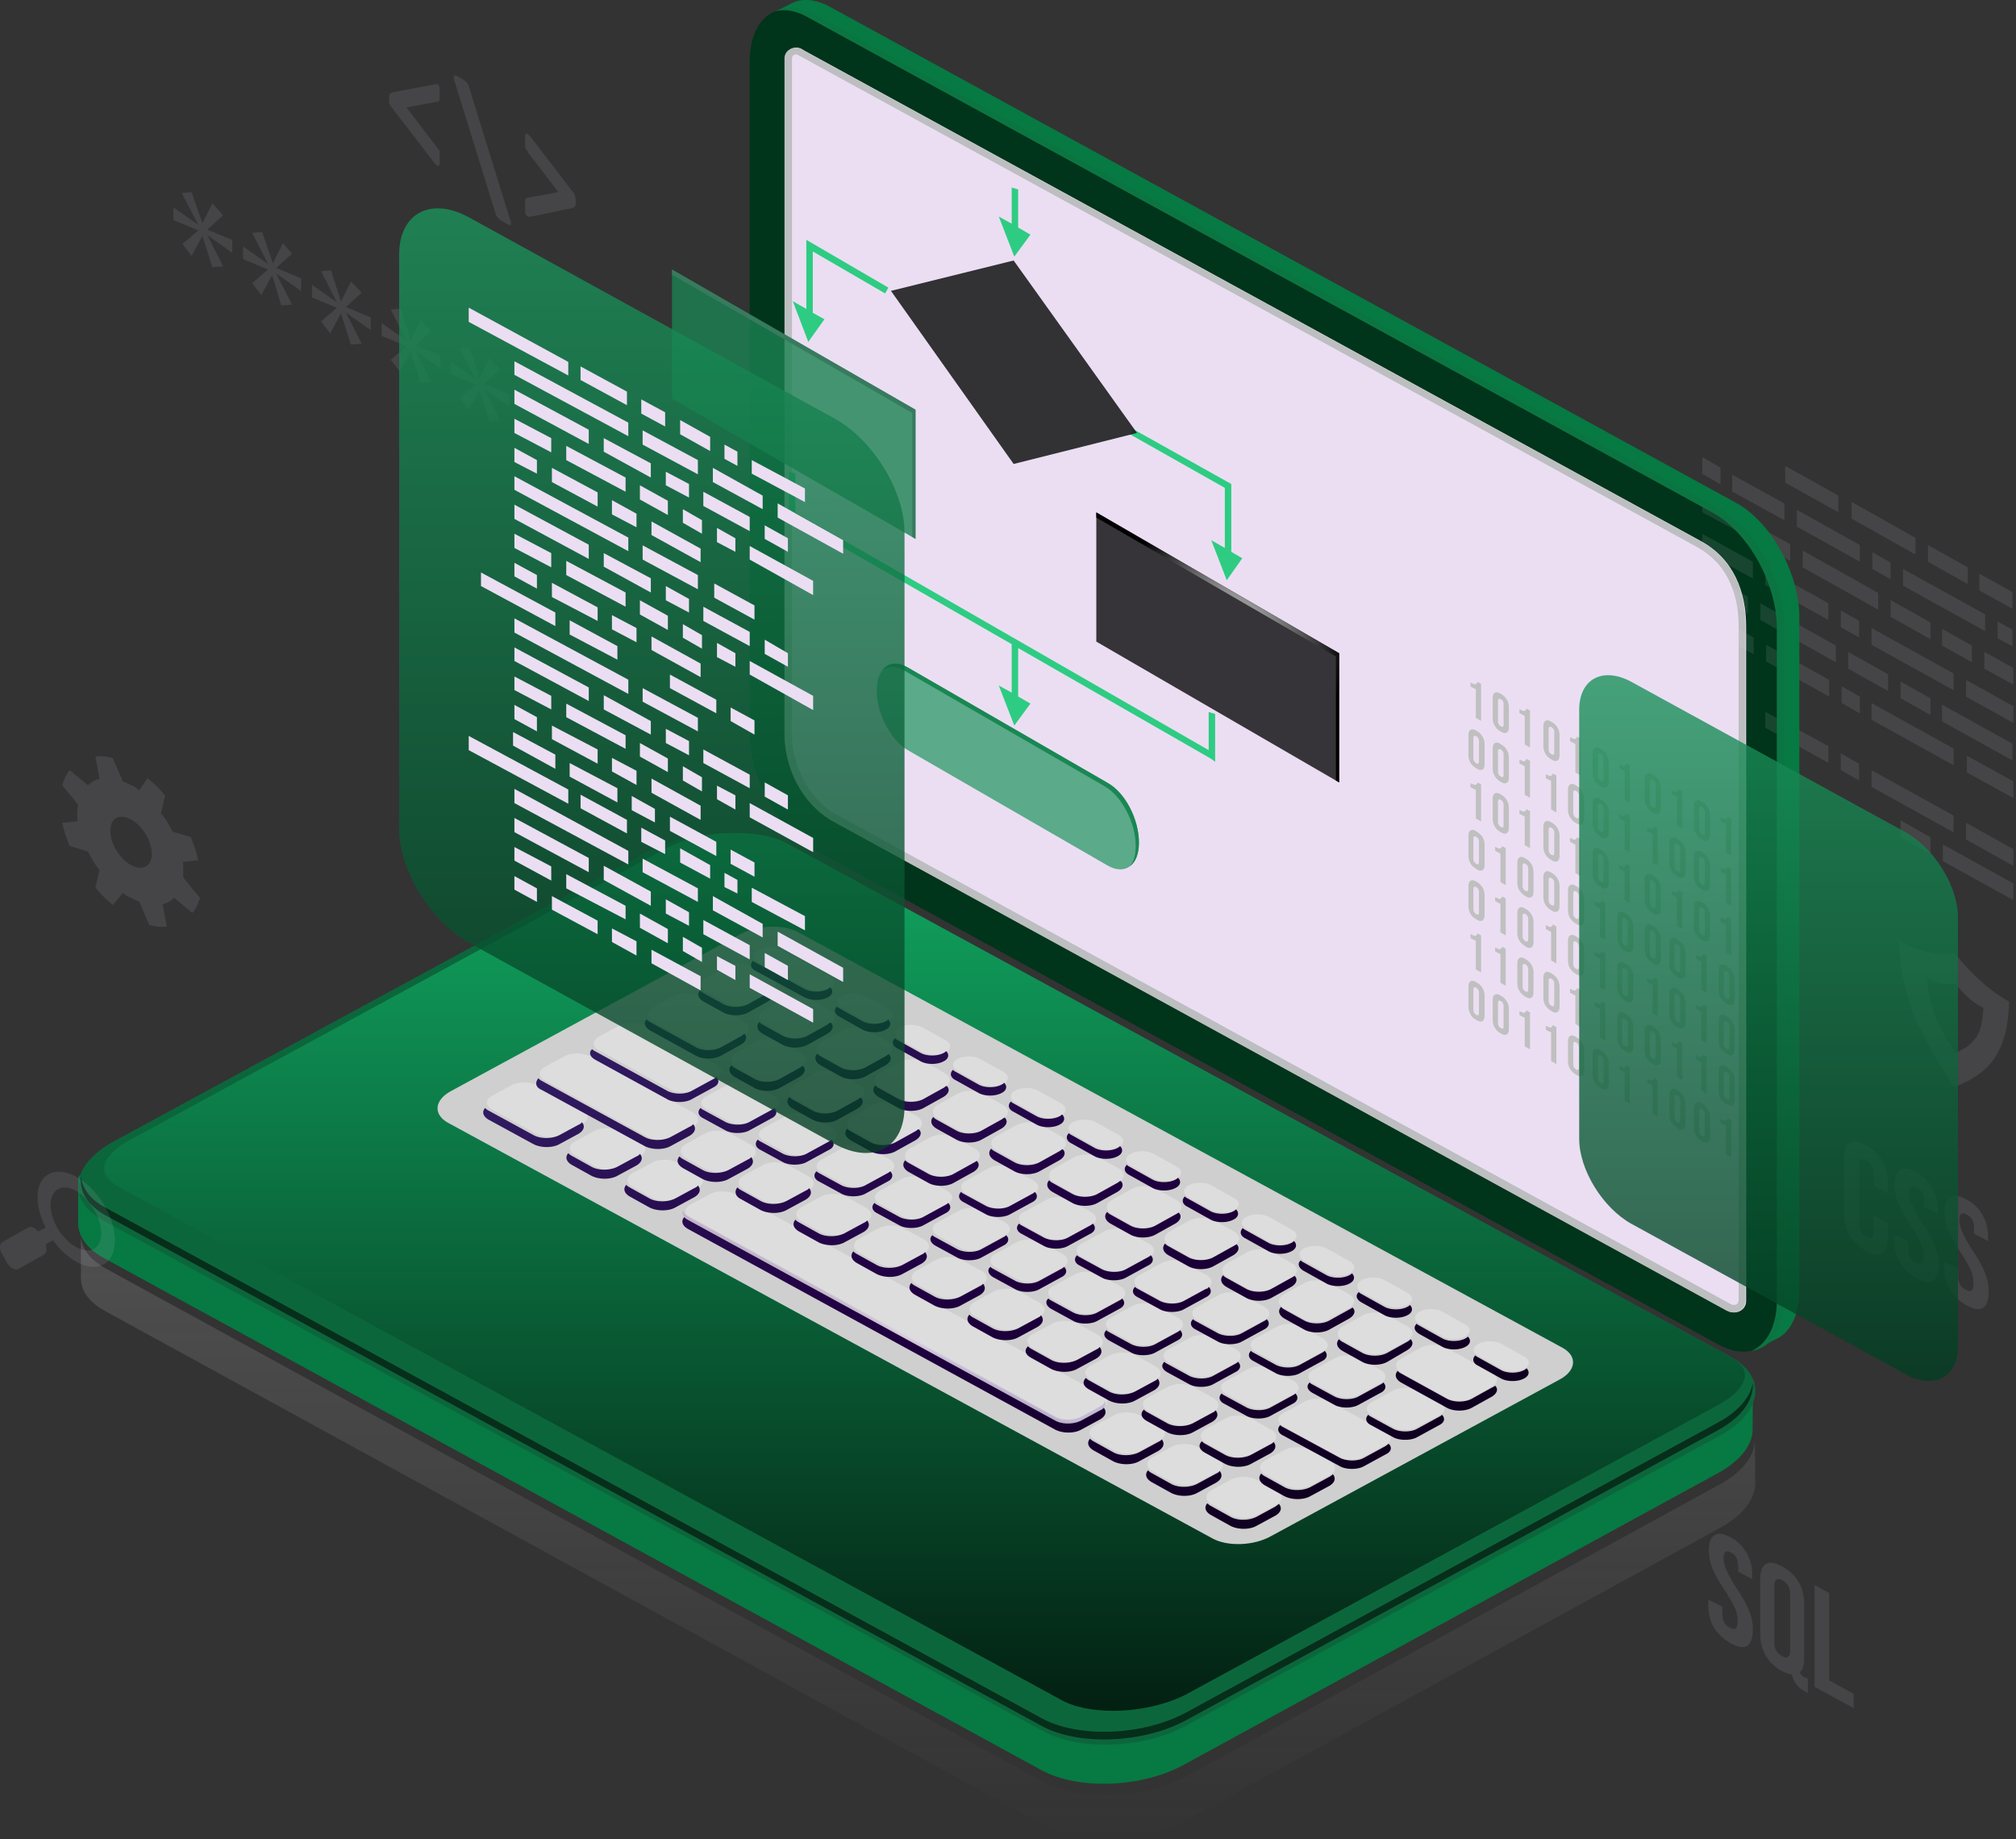 <svg xmlns="http://www.w3.org/2000/svg" width="660" height="602" fill="none"><rect width="100%" height="100%" fill="#333333" stroke="none"/><path fill="#077942" d="M340.772 579.284 33.821 411.668c-5.346-2.951-8.02-6.957-8.242-10.963v-14.337c0-5.06 4.01 3.795 11.583-.422l174.192-95.087c14.033-7.59 35.194-8.434 47.223-1.898l306.951 167.616c4.009 2.108 6.905-7.169 8.019-4.217.445 1.054.223 14.126.223 15.18.222 5.06-3.787 10.542-11.584 14.759l-174.191 95.087c-13.81 7.801-35.195 8.645-47.223 1.898Z"/><path fill="#0C663C" d="M341.303 566.51 33.776 399.49c-12.052-6.513-10.713-18.068 3.347-25.841l174.519-94.75c14.059-7.563 35.261-8.403 47.312-1.89l307.527 167.02c12.051 6.513 10.712 18.067-3.347 25.841l-174.519 94.75c-13.836 7.773-35.261 8.613-47.312 1.89Z"/><path fill="url(#a)" d="M574.455 471.354c0 5.073-3.787 10.358-11.583 14.585L388.678 581.27c-14.033 7.61-35.195 8.455-47.224 1.902L34.499 415.128c-5.792-3.171-8.465-7.61-8.02-12.048v15.219c0 4.227 2.674 8.032 8.242 10.991l306.956 168.045c12.029 6.552 33.19 5.707 47.224-1.903l174.194-95.331c7.796-4.227 11.583-9.723 11.583-14.796-.223-.845 0-10.357-.223-13.951Z" opacity=".2"/><path fill="url(#b)" d="M364.443 559.965c-6.924 0-13.178-1.264-17.421-3.792L39.242 388.699c-2.01-1.053-5.136-3.16-5.136-6.109 0-3.16 3.126-6.741 8.487-9.48l174.661-95.007c6.477-3.581 15.188-5.477 23.676-5.477 6.923 0 13.177 1.264 17.421 3.792L566.13 443.892c2.01 1.053 5.137 3.16 5.137 6.109 0 3.16-3.127 6.741-8.487 9.69l-174.662 95.007c-6.253 3.16-14.964 5.267-23.675 5.267Z"/><path fill="#062E1B" d="m562.222 465.709-173.966 94.833c-14.015 7.569-35.149 8.411-47.162 1.892L34.541 395.267c-5.117-2.733-7.564-6.308-8.009-10.093-.667 4.626 2.002 9.252 8.009 12.616l306.553 167.167c12.013 6.519 33.147 5.678 47.162-1.892l173.966-94.833c8.231-4.416 12.013-10.304 11.568-15.56-.667 4.415-4.449 9.252-11.568 13.037Z"/><path fill="#CFCFCF" d="M396.882 503.51 146.626 367.47c-4.92-2.738-4.473-7.581 1.342-10.529l93.93-50.963c5.814-3.158 14.536-3.58 19.456-.842l250.257 136.04c4.92 2.738 4.472 7.581-1.342 10.529l-93.93 50.963c-5.815 3.369-14.537 3.58-19.457.842Z"/><path fill="#fff" d="m248.37 314.941 16.012 8.648c2.001 1.055 5.337 1.055 7.339 0 2.001-1.055 2.001-2.953 0-4.008l-16.012-8.648c-2.002-1.055-5.337-1.055-7.339 0-2.001 1.055-2.001 2.742 0 4.008Zm27.354 14.976 7.561 4.219c2.001 1.054 5.337 1.054 7.338 0 2.002-1.055 2.002-2.953 0-4.008l-7.561-4.219c-2.001-1.054-5.337-1.054-7.338 0-2.002 1.055-2.002 2.742 0 4.008Zm18.902 10.336 7.561 4.218c2.002 1.055 5.337 1.055 7.339 0 2.001-1.054 2.001-2.953 0-4.007l-7.561-4.219c-2.002-1.055-5.337-1.055-7.339 0-2.001 1.055-2.001 2.742 0 4.008Zm18.903 10.335 7.561 4.219c2.001 1.055 5.337 1.055 7.339 0 2.001-1.055 2.001-2.953 0-4.008l-7.561-4.218c-2.002-1.055-5.338-1.055-7.339 0-2.002 1.054-2.002 2.742 0 4.007Zm18.903 10.336 7.561 4.219c2.001 1.054 5.337 1.054 7.338 0 2.002-1.055 2.002-2.953 0-4.008l-7.561-4.219c-2.001-1.054-5.337-1.054-7.338 0-2.002 1.055-2.002 2.953 0 4.008Zm18.902 10.336 7.561 4.218c2.002 1.055 5.337 1.055 7.339 0 2.001-1.054 2.001-2.953 0-4.007l-7.561-4.219c-2.002-1.055-5.337-1.055-7.339 0-2.001 1.055-2.001 2.953 0 4.008Zm18.903 10.335 7.561 4.219c2.001 1.055 5.337 1.055 7.339 0 2.001-1.055 2.001-2.953 0-4.008l-7.561-4.218c-2.002-1.055-5.338-1.055-7.339 0-2.002 1.054-2.002 2.953 0 4.007Zm18.903 10.336 7.561 4.219c2.001 1.054 5.337 1.054 7.338 0 2.002-1.055 2.002-2.953 0-4.008l-7.561-4.219c-2.001-1.054-5.337-1.054-7.338 0-2.002 1.055-2.002 2.953 0 4.008Zm18.902 10.336 7.561 4.218c2.002 1.055 5.337 1.055 7.339 0 2.001-1.054 2.001-2.953 0-4.007l-7.561-4.219c-2.002-1.055-5.337-1.055-7.339 0-2.001 1.055-2.001 2.953 0 4.008Zm18.903 10.335 7.561 4.219c2.001 1.055 5.337 1.055 7.339 0 2.001-1.055 2.001-2.953 0-4.008l-7.561-4.218c-2.002-1.055-5.338-1.055-7.339 0-2.002 1.054-2.002 2.953 0 4.007Zm18.903 10.336 7.561 4.219c2.001 1.054 5.337 1.054 7.338 0 2.002-1.055 2.002-2.953 0-4.008l-7.561-4.219c-2.001-1.054-5.337-1.054-7.338 0-2.002 1.266-2.002 2.953 0 4.008Zm18.902 10.336 7.561 4.218c2.002 1.055 5.337 1.055 7.339 0 2.001-1.054 2.001-2.953 0-4.007l-7.561-4.219c-2.002-1.055-5.337-1.055-7.339 0-2.001 1.266-2.001 2.953 0 4.008Zm19.348 10.546 7.561 4.219c2.001 1.055 5.337 1.055 7.338 0 2.002-1.055 2.002-2.953 0-4.008l-7.561-4.218c-2.001-1.055-5.337-1.055-7.338 0-2.224 1.265-2.224 2.953 0 4.007ZM231.247 324.644l6.449 3.586c2.224 1.265 6.004 1.265 8.228 0l6.449-3.586c2.224-1.266 2.224-3.375 0-4.641l-6.449-3.586c-2.224-1.265-6.004-1.265-8.228 0l-6.449 3.586c-2.224 1.477-2.224 3.375 0 4.641Zm33.802 14.132 6.449-3.586c2.224-1.265 2.224-3.375 0-4.64l-6.449-3.586c-2.224-1.266-6.004-1.266-8.228 0l-6.449 3.586c-2.224 1.265-2.224 3.375 0 4.64l6.449 3.586c2.224 1.266 6.004 1.266 8.228 0Zm4.225 6.75 6.45 3.586c2.223 1.265 6.004 1.265 8.228 0l6.449-3.586c2.224-1.266 2.224-3.375 0-4.641l-6.449-3.585c-2.224-1.266-6.005-1.266-8.228 0l-6.45 3.585c-2.446 1.266-2.446 3.375 0 4.641Zm18.903 10.336 6.449 3.585c2.224 1.266 6.005 1.266 8.228 0l6.45-3.585c2.223-1.266 2.223-3.375 0-4.641l-6.45-3.586c-2.223-1.265-6.004-1.265-8.228 0l-6.449 3.586c-2.446 1.266-2.446 3.375 0 4.641Zm40.029 5.695-6.449-3.586c-2.224-1.266-6.004-1.266-8.228 0l-6.449 3.586c-2.224 1.265-2.224 3.375 0 4.64l6.449 3.586c2.224 1.266 6.004 1.266 8.228 0l6.449-3.586c2.446-1.265 2.446-3.375 0-4.64Zm19.125 10.335-6.449-3.585c-2.224-1.266-6.004-1.266-8.228 0l-6.449 3.585c-2.224 1.266-2.224 3.375 0 4.641l6.449 3.586c2.224 1.265 6.004 1.265 8.228 0l6.449-3.586c2.224-1.266 2.224-3.375 0-4.641Zm18.903 10.547-6.449-3.586c-2.224-1.265-6.005-1.265-8.228 0l-6.45 3.586c-2.223 1.266-2.223 3.375 0 4.641l6.45 3.585c2.223 1.266 6.004 1.266 8.228 0l6.449-3.585c2.224-1.477 2.224-3.586 0-4.641Zm18.903 10.336-6.45-3.586c-2.223-1.266-6.004-1.266-8.228 0l-6.449 3.586c-2.224 1.265-2.224 3.375 0 4.64l6.449 3.586c2.224 1.266 6.005 1.266 8.228 0l6.45-3.586c2.223-1.476 2.223-3.375 0-4.64Zm18.902 10.335-6.449-3.585c-2.224-1.266-6.004-1.266-8.228 0l-6.449 3.585c-2.224 1.266-2.224 3.375 0 4.641l6.449 3.586c2.224 1.265 6.004 1.265 8.228 0l6.449-3.586c2.224-1.477 2.224-3.375 0-4.641Zm18.903 10.336-6.449-3.586c-2.224-1.265-6.005-1.265-8.228 0l-6.45 3.586c-2.223 1.266-2.223 3.375 0 4.641l6.45 3.585c2.223 1.266 6.004 1.266 8.228 0l6.449-3.585c2.224-1.477 2.224-3.375 0-4.641Zm-2.446 14.765 6.449 3.586c2.224 1.266 6.004 1.266 8.228 0l6.449-3.586c2.224-1.265 2.224-3.375 0-4.64l-6.449-3.586c-2.224-1.266-6.004-1.266-8.228 0l-6.449 3.586c-2.446 1.476-2.446 3.375 0 4.64Zm40.251 5.906-6.449-3.585c-2.224-1.266-6.004-1.266-8.228 0l-6.449 3.585c-2.224 1.266-2.224 3.375 0 4.641l6.449 3.586c2.224 1.265 6.004 1.265 8.228 0l6.449-3.586c2.224-1.266 2.224-3.375 0-4.641Zm27.576 15.188-14.9-8.227c-2.224-1.265-6.004-1.265-8.228 0l-6.449 3.586c-2.224 1.266-2.224 3.375 0 4.641l14.9 8.226c2.223 1.265 6.004 1.265 8.228 0l6.449-3.586c2.446-1.476 2.224-3.375 0-4.64ZM213.901 334.347l14.899 8.226c2.224 1.265 6.005 1.265 8.229 0l6.449-3.586c2.224-1.266 2.224-3.375 0-4.64l-14.9-8.227c-2.224-1.265-6.004-1.265-8.228 0l-6.449 3.586c-2.447 1.266-2.447 3.375 0 4.641Zm27.131 14.976 6.449 3.586c2.224 1.265 6.004 1.265 8.228 0l6.449-3.586c2.224-1.266 2.224-3.375 0-4.641l-6.449-3.586c-2.224-1.265-6.004-1.265-8.228 0l-6.449 3.586c-2.224 1.266-2.224 3.375 0 4.641Zm25.574 13.921c2.224 1.266 6.004 1.266 8.228 0l6.449-3.586c2.224-1.265 2.224-3.375 0-4.64l-6.449-3.586c-2.224-1.266-6.004-1.266-8.228 0l-6.449 3.586c-2.224 1.265-2.224 3.375 0 4.64l6.449 3.586Zm18.902 10.336c2.224 1.266 6.005 1.266 8.229 0l6.449-3.586c2.224-1.266 2.224-3.375 0-4.64l-6.449-3.586c-2.224-1.266-6.005-1.266-8.229 0l-6.449 3.586c-2.224 1.265-2.224 3.374 0 4.64l6.449 3.586Zm18.903-1.266-6.449 3.586c-2.224 1.266-2.224 3.375 0 4.641l6.449 3.586c2.224 1.265 6.005 1.265 8.228 0l6.45-3.586c2.223-1.266 2.223-3.375 0-4.641l-6.45-3.586c-2.223-1.265-6.004-1.265-8.228 0Zm19.125 10.125-7.339 4.008c-2.001 1.054-2.001 2.953 0 4.218l7.339 4.008c2.002 1.055 5.56 1.055 7.561 0l7.339-4.008c2.001-1.054 2.001-2.953 0-4.218l-7.339-4.008c-2.001-1.266-5.337-1.266-7.561 0Zm18.903 10.336-7.339 4.007c-2.001 1.055-2.001 2.953 0 4.219l7.339 4.008c2.001 1.054 5.559 1.054 7.561 0l7.339-4.008c2.001-1.055 2.001-2.953 0-4.219L350 392.775c-2.002-1.266-5.337-1.266-7.561 0Zm18.903 10.335-7.339 4.008c-2.002 1.055-2.002 2.953 0 4.219l7.339 4.007c2.001 1.055 5.559 1.055 7.561 0l7.338-4.007c2.002-1.055 2.002-2.953 0-4.219l-7.338-4.008c-2.002-1.265-5.338-1.265-7.561 0Zm18.902 10.336-7.339 4.008c-2.001 1.054-2.001 2.953 0 4.218l7.339 4.008c2.002 1.055 5.56 1.055 7.561 0l7.339-4.008c2.001-1.054 2.001-2.953 0-4.218l-7.339-4.008c-2.001-1.265-5.337-1.265-7.561 0Zm18.903 10.336-7.339 4.007c-2.001 1.055-2.001 2.954 0 4.219l7.339 4.008c2.001 1.054 5.559 1.054 7.561 0l7.339-4.008c2.001-1.055 2.001-2.953 0-4.219l-7.339-4.007c-2.002-1.055-5.337-1.055-7.561 0Zm26.686 22.57 7.339-4.008c2.001-1.055 2.001-2.953 0-4.219l-7.339-4.008c-2.001-1.054-5.56-1.054-7.561 0l-7.339 4.008c-2.001 1.055-2.001 2.953 0 4.219l7.339 4.008c2.001 1.054 5.337 1.054 7.561 0Zm18.903 10.335 7.338-4.008c2.002-1.054 2.002-2.953 0-4.218l-7.338-4.008c-2.002-1.055-5.56-1.055-7.561 0l-7.339 4.008c-2.002 1.055-2.002 2.953 0 4.218l7.339 4.008c2.001 1.055 5.337 1.055 7.561 0Zm26.463 2.32L463.861 455c-2.002-1.055-5.56-1.055-7.561 0l-7.339 4.007c-2.002 1.055-2.002 2.954 0 4.219l7.339 4.008c2.001 1.054 5.559 1.054 7.561 0l7.338-4.008c2.224-1.265 2.224-2.953 0-4.219ZM195.888 343.628l23.795 13.077c2.001 1.055 5.559 1.055 7.561 0l7.338-4.007c2.002-1.055 2.002-2.953 0-4.219l-23.795-13.078c-2.001-1.054-5.559-1.054-7.561 0l-7.338 4.008c-2.002 1.266-2.002 3.164 0 4.219Zm35.359 19.405 7.338 4.008c2.002 1.055 5.56 1.055 7.561 0l7.339-4.008c2.002-1.054 2.002-2.953 0-4.218l-7.339-4.008c-2.001-1.055-5.559-1.055-7.561 0l-7.338 4.008c-2.224 1.265-2.224 2.953 0 4.218Zm18.902 10.336 7.339 4.008c2.001 1.054 5.56 1.054 7.561 0l7.339-4.008c2.001-1.055 2.001-2.953 0-4.219l-7.339-4.007c-2.001-1.055-5.56-1.055-7.561 0l-7.339 4.007c-2.223 1.266-2.223 3.164 0 4.219Zm18.903 10.336 7.339 4.007c2.001 1.055 5.559 1.055 7.561 0l7.338-4.007c2.002-1.055 2.002-2.953 0-4.219l-7.338-4.008c-2.002-1.054-5.56-1.054-7.561 0l-7.339 4.008c-2.224 1.266-2.224 3.164 0 4.219Zm33.802 14.343 7.339-4.008c2.002-1.054 2.002-2.953 0-4.218l-7.339-4.008c-2.001-1.055-5.559-1.055-7.561 0l-7.338 4.008c-2.002 1.054-2.002 2.953 0 4.218l7.338 4.008c2.002 1.266 5.338 1.266 7.561 0Zm18.903 10.336 7.339-4.008c2.001-1.055 2.001-2.953 0-4.219l-7.339-4.007c-2.001-1.055-5.56-1.055-7.561 0l-7.339 4.007c-2.001 1.055-2.001 2.953 0 4.219l7.339 4.008c2.001 1.265 5.337 1.265 7.561 0Zm18.903 10.335 7.338-4.007c2.002-1.055 2.002-2.953 0-4.219l-7.338-4.008c-2.002-1.054-5.56-1.054-7.561 0l-7.339 4.008c-2.001 1.055-2.001 2.953 0 4.219l7.339 4.007c2.001 1.266 5.337 1.266 7.561 0Zm18.902 10.547 7.339-4.008c2.002-1.054 2.002-2.953 0-4.218l-7.339-4.008c-2.001-1.055-5.559-1.055-7.561 0l-7.338 4.008c-2.002 1.054-2.002 2.953 0 4.218l7.338 4.008c2.002 1.055 5.338 1.055 7.561 0Zm18.903 10.336 7.339-4.008c2.001-1.055 2.001-2.953 0-4.219l-7.339-4.007c-2.001-1.055-5.56-1.055-7.561 0l-7.339 4.007c-2.001 1.055-2.001 2.953 0 4.219l7.339 4.008c2.001 1.054 5.337 1.054 7.561 0Zm18.903 10.335 7.338-4.007c2.002-1.055 2.002-2.953 0-4.219l-7.338-4.008c-2.002-1.054-5.56-1.054-7.561 0l-7.339 4.008c-2.001 1.055-2.001 2.953 0 4.219l7.339 4.007c2.001 1.055 5.337 1.055 7.561 0Zm4.003 6.328 7.338 4.008c2.002 1.055 5.56 1.055 7.561 0l7.339-4.008c2.002-1.054 2.002-2.953 0-4.218l-7.339-4.008c-2.001-1.055-5.559-1.055-7.561 0l-7.338 4.008c-2.224 1.054-2.002 2.953 0 4.218Zm52.26 12.445-18.68-10.124c-2.002-1.055-5.56-1.055-7.561 0l-7.339 4.007c-2.002 1.055-2.002 2.953 0 4.219l18.68 10.125c2.002 1.054 5.56 1.054 7.561 0l7.339-4.008c2.224-1.266 2.224-3.164 0-4.219ZM178.542 353.752l33.58 18.351c2.446 1.266 6.226 1.266 8.45 0l6.227-3.375c2.446-1.265 2.224-3.374 0-4.64l-33.58-18.351c-2.446-1.266-6.227-1.266-8.451 0l-6.226 3.375c-2.447 1.265-2.447 3.375 0 4.64Zm46.033 25.312 6.449 3.586c2.447 1.266 6.227 1.266 8.451 0l6.227-3.375c2.446-1.266 2.224-3.375 0-4.64l-6.449-3.586c-2.447-1.266-6.227-1.266-8.451 0l-6.227 3.375c-2.224 1.265-2.224 3.375 0 4.64Zm18.903 10.336 6.449 3.586c2.446 1.265 6.227 1.265 8.451 0l6.226-3.375c2.447-1.266 2.224-3.375 0-4.641l-6.449-3.586c-2.446-1.265-6.227-1.265-8.45 0l-6.227 3.375c-2.224 1.266-2.224 3.375 0 4.641Zm18.902 10.336 6.45 3.585c2.446 1.266 6.226 1.266 8.45 0l6.227-3.375c2.446-1.265 2.224-3.374 0-4.64l-6.449-3.586c-2.446-1.266-6.227-1.266-8.451 0l-6.227 3.375c-2.223 1.266-2.223 3.375 0 4.641Zm18.903 10.335 6.449 3.586c2.447 1.266 6.227 1.266 8.451 0l6.227-3.375c2.446-1.265 2.224-3.375 0-4.64l-6.449-3.586c-2.447-1.266-6.227-1.266-8.451 0l-6.227 3.375c-2.224 1.265-2.224 3.375 0 4.64Zm18.903 10.336 6.449 3.586c2.446 1.265 6.227 1.265 8.451 0l6.226-3.375c2.447-1.266 2.224-3.375 0-4.641l-6.449-3.586c-2.446-1.265-6.227-1.265-8.45 0l-6.227 3.375c-2.224 1.266-2.224 3.375 0 4.641Zm18.903 10.336 6.449 3.585c2.446 1.266 6.226 1.266 8.45 0l6.227-3.375c2.446-1.265 2.224-3.374 0-4.64l-6.449-3.586c-2.446-1.265-6.227-1.265-8.451 0l-6.226 3.375c-2.224 1.266-2.224 3.375 0 4.641Zm19.125 10.546 6.449 3.586c2.446 1.266 6.226 1.266 8.45 0l6.227-3.375c2.446-1.266 2.224-3.375 0-4.64l-6.449-3.586c-2.446-1.266-6.227-1.266-8.451 0l-6.226 3.375c-2.447 1.265-2.447 3.164 0 4.64Zm18.902 10.336 6.449 3.586c2.447 1.265 6.227 1.265 8.451 0l6.227-3.375c2.446-1.266 2.224-3.375 0-4.641l-6.449-3.586c-2.447-1.265-6.227-1.265-8.451 0l-6.227 3.375c-2.446 1.266-2.446 3.164 0 4.641Zm18.903 10.335 6.449 3.586c2.446 1.266 6.227 1.266 8.451 0l6.226-3.375c2.447-1.265 2.224-3.375 0-4.64l-6.449-3.586c-2.446-1.266-6.227-1.266-8.45 0l-6.227 3.375c-2.446 1.266-2.446 3.375 0 4.64Zm18.903 10.336 6.449 3.586c2.446 1.266 6.226 1.266 8.45 0l6.227-3.375c2.446-1.265 2.224-3.375 0-4.64l-6.449-3.586c-2.446-1.266-6.227-1.266-8.451 0l-6.226 3.375c-2.447 1.265-2.447 3.375 0 4.64Zm40.473 5.906-6.449-3.586c-2.446-1.265-6.226-1.265-8.45 0l-6.227 3.375c-2.446 1.266-2.224 3.375 0 4.641l6.449 3.586c2.446 1.265 6.227 1.265 8.451 0l6.226-3.375c2.224-1.266 2.224-3.375 0-4.641ZM190.55 363.244l-14.677-8.015c-2.446-1.266-6.227-1.266-8.451 0l-6.226 3.375c-2.447 1.265-2.224 3.375 0 4.64l14.677 8.016c2.446 1.265 6.227 1.265 8.451 0l6.226-3.375c2.447-1.266 2.447-3.164 0-4.641Zm18.903 10.547-6.449-3.586c-2.446-1.266-6.227-1.266-8.451 0l-6.227 3.375c-2.446 1.266-2.223 3.375 0 4.64l6.45 3.586c2.446 1.266 6.226 1.266 8.45 0l6.227-3.375c2.446-1.265 2.446-3.375 0-4.64Zm18.903 10.336-6.449-3.586c-2.447-1.266-6.227-1.266-8.451 0l-6.227 3.375c-2.446 1.265-2.224 3.375 0 4.64l6.449 3.586c2.447 1.266 6.227 1.266 8.451 0l6.227-3.375c2.446-1.266 2.446-3.375 0-4.64Zm132.318 72.349-119.865-65.6c-2.446-1.265-6.227-1.265-8.45 0l-6.227 3.375c-2.446 1.266-2.224 3.375 0 4.641l119.865 65.6c2.446 1.265 6.227 1.265 8.451 0l6.226-3.375c2.447-1.266 2.447-3.375 0-4.641Zm18.903 10.336-6.449-3.586c-2.446-1.265-6.227-1.265-8.451 0l-6.227 3.375c-2.446 1.266-2.223 3.375 0 4.64l6.45 3.586c2.446 1.266 6.226 1.266 8.45 0l6.227-3.375c2.446-1.265 2.446-3.375 0-4.64Zm18.903 10.336-6.449-3.586c-2.447-1.266-6.227-1.266-8.451 0l-6.227 3.375c-2.446 1.265-2.224 3.375 0 4.64l6.449 3.586c2.447 1.266 6.227 1.266 8.451 0l6.227-3.375c2.446-1.265 2.446-3.164 0-4.64Zm19.347 10.757-6.449-3.586c-2.446-1.265-6.227-1.265-8.451 0l-6.226 3.375c-2.447 1.266-2.224 3.375 0 4.641l6.449 3.586c2.446 1.265 6.227 1.265 8.45 0l6.227-3.375c2.446-1.266 2.224-3.375 0-4.641Z" opacity=".3"/><path fill="url(#c)" d="M361.769 458.634c-.223.635-.67 1.269-1.563 1.692l-6.252 3.382c-2.456 1.269-6.252 1.269-8.485 0l-120.348-65.752c-.893-.423-1.34-1.057-1.563-1.691-.447 1.057.223 2.114 1.563 2.96l120.348 65.752c2.457 1.268 6.252 1.268 8.485 0l6.252-3.383c1.563-.845 2.01-1.903 1.563-2.96Z" opacity=".3"/><path fill="#00341B" d="M562.498 440.029 266.203 277.868c-11.387-6.343-20.765-23.045-20.765-37.633V20.144c0-14.588 9.378-21.143 20.765-14.8l296.295 162.161c11.387 6.343 20.765 23.045 20.765 37.633v220.091c0 14.377-9.378 21.142-20.765 14.8Z"/><path fill="#EBDEF3" d="m565.177 428.823-293.168-160.47c-9.154-5.497-14.959-16.702-14.959-28.119V19.086c0-2.748 3.125-4.44 5.582-2.96.223.212.446.212.669.423l293.392 160.47c10.941 5.92 14.96 16.702 14.96 28.119v220.725c0 2.96-3.35 4.651-6.029 3.171-.223-.211-.447-.211-.447-.211Z"/><path fill="#BCBEC0" d="M556.469 177.019 263.078 16.549c-.224 0-.447-.211-.67-.422-2.456-1.27-5.582.21-5.582 2.96v221.147c0 11.417 5.805 22.411 14.96 28.12l293.168 160.469s.223.212.447.212c2.679 1.48 6.028-.423 6.028-3.172V204.927c0-11.206-3.796-21.988-14.96-27.908Zm12.727 248.633c0 1.057-.893 1.48-1.563 1.48-.223 0-.446 0-.893-.212L273.125 266.239c-8.261-5.074-13.843-15.222-13.843-26.005V19.086c0-.845.67-1.268 1.34-1.268.223 0 .446 0 .67.211l294.061 160.893c11.387 6.131 13.843 17.548 13.843 26.005v220.725Z"/><path fill="#EBDEF3" fill-opacity=".1" d="m454.028 140.685 7.202 3.978c2.4 1.326 4.2 3.031 5.401 5.114 1.2 2.084 1.8 4.357 1.8 7.198v3.031c0 2.652-.6 4.357-1.8 5.114-1.201.758-3.001.379-5.401-.947l-2.201-1.326v13.638l-4.801-2.651v-33.149h-.2Zm7.202 18.942c.8.379 1.4.568 1.8.19.4-.19.6-.948.6-2.084v-3.978c0-1.136-.2-2.083-.6-2.841-.4-.758-1-1.326-1.8-1.705l-2.201-1.326v10.229l2.201 1.515Zm9.802-9.661 4.801 2.652v13.638l5.201 2.842V155.46l4.801 2.651v33.528l-4.801-2.652v-15.154l-5.201-2.841v15.153l-4.801-2.651v-33.528Zm18.404 10.04 7.202 3.978c2.4 1.326 4.2 3.031 5.401 5.114 1.2 2.084 1.8 4.357 1.8 7.198v3.22c0 2.652-.6 4.357-1.8 5.115-1.201.757-3.001.378-5.401-.947l-2.201-1.326v13.638l-4.801-2.652v-33.338h-.2Zm7.202 18.942c.8.379 1.4.568 1.8.189.4-.189.6-.947.6-2.083v-3.788c0-1.137-.2-2.084-.6-2.842-.4-.757-1-1.326-1.8-1.705l-2.201-1.325v10.228l2.201 1.326Zm108.823 225.218c-1.2-2.083-1.8-4.546-1.8-7.008v-17.995c0-2.652.6-4.356 1.8-5.114 1.2-.758 3.001-.568 5.401.758 2.401 1.325 4.001 3.03 5.401 5.114 1.201 2.083 1.801 4.546 1.801 7.008v3.599l-4.601-2.462v-3.789c0-2.083-.8-3.598-2.401-4.356-1.6-.947-2.4-.379-2.4 1.705v18.752c0 2.084.8 3.41 2.4 4.357 1.601.947 2.401.379 2.401-1.705v-5.114l4.601 2.462v4.736c0 2.651-.6 4.356-1.801 5.114-1.2.758-3 .568-5.401-.758-2.4-1.515-4.201-3.22-5.401-5.304Zm16.403 8.903c-1.201-2.083-1.801-4.546-1.801-7.198v-1.894l4.601 2.463v2.273c0 2.083.8 3.788 2.601 4.546.8.378 1.4.568 1.8.189.4-.379.6-.947.6-2.273s-.2-2.841-.8-4.167c-.6-1.326-1.6-3.22-3.201-5.683-2-3.031-3.4-5.493-4.2-7.387a15.4 15.4 0 0 1-1.201-5.872c0-2.652.6-4.357 1.801-5.114 1.2-.758 3-.569 5.401.757 2.4 1.326 4.001 3.031 5.201 5.115 1.2 2.083 1.8 4.546 1.8 7.198v1.325l-4.601-2.462v-1.705c0-1.136-.2-2.083-.6-2.841-.4-.758-1-1.326-1.8-1.705-1.6-.947-2.401-.189-2.401 1.894 0 1.137.4 2.463 1.001 3.978.6 1.326 1.6 3.22 3.2 5.683 2.001 3.03 3.401 5.493 4.201 7.576.8 1.895 1.2 3.978 1.2 6.062 0 2.652-.6 4.546-1.8 5.304-1.2.757-3.001.568-5.401-.758-2.601-1.515-4.401-3.22-5.601-5.304Zm16.404 8.903c-1.2-2.084-1.8-4.546-1.8-7.198v-1.894l4.601 2.462v2.273c0 2.084.8 3.789 2.6 4.546.8.379 1.401.569 1.801.19.4-.379.6-.947.6-2.273s-.2-2.842-.8-4.167c-.601-1.326-1.601-3.221-3.201-5.683-2.001-3.031-3.401-5.493-4.201-7.387a15.42 15.42 0 0 1-1.2-5.872c0-2.652.6-4.357 1.8-5.115 1.2-.757 3.001-.568 5.401.758 2.401 1.326 4.001 3.031 5.201 5.114 1.201 2.084 1.801 4.546 1.801 7.198v1.326l-4.601-2.462v-1.705c0-1.137-.2-2.084-.6-2.841-.4-.758-1.001-1.326-1.801-1.705-1.6-.947-2.4-.189-2.4 1.894 0 1.137.4 2.463 1 3.978.6 1.326 1.6 3.22 3.201 5.682 2 3.031 3.4 5.494 4.201 7.577.8 1.894 1.2 3.978 1.2 6.062 0 2.651-.6 4.546-1.8 5.303-1.201.758-3.001.569-5.402-.757-2.6-1.516-4.401-3.22-5.601-5.304Zm-77.217 110.62c-1.201-2.083-1.801-4.546-1.801-7.197V523.5l4.601 2.463v2.273c0 2.083.801 3.788 2.601 4.546.8.379 1.4.568 1.8.189.4-.378.6-.947.6-2.273s-.2-2.841-.8-4.167c-.6-1.326-1.6-3.22-3.2-5.682-2.001-3.031-3.401-5.494-4.201-7.388a15.4 15.4 0 0 1-1.201-5.872c0-2.652.601-4.356 1.801-5.114s3-.568 5.401.758c2.4 1.326 4.001 3.03 5.201 5.114 1.2 2.084 1.801 4.546 1.801 7.198v1.326l-4.602-2.463v-1.704c0-1.137-.2-2.084-.6-2.842-.4-.757-1-1.326-1.8-1.704-1.6-.948-2.401-.19-2.401 1.894 0 1.136.4 2.462 1.001 3.977.6 1.326 1.6 3.221 3.2 5.683 2.001 3.031 3.401 5.493 4.201 7.577.8 1.894 1.2 3.978 1.2 6.061 0 2.652-.6 4.546-1.8 5.304-1.2.758-3.001.568-5.401-.758-2.601-1.515-4.401-3.22-5.601-5.304Zm25.605 15.533c-1-.19-2-.568-3.2-1.137-2.401-1.326-4.201-3.03-5.401-5.114-1.201-2.083-1.801-4.546-1.801-7.198V517.06c0-2.652.6-4.356 1.801-5.114 1.2-.758 3-.568 5.401.758 2.4 1.326 4.201 3.03 5.401 5.114 1.2 2.084 1.8 4.546 1.8 7.198v17.616c0 2.273-.4 3.788-1.4 4.735.2.379.4.758.6.947.2.19.6.569 1.2.758l.8.379v4.735l-1.2-.757c-2.2-1.137-3.4-2.842-4.001-5.304Zm-.6-7.956v-18.184c0-2.273-.8-3.788-2.6-4.735-1.601-.947-2.601-.19-2.601 1.894v18.184c0 2.273.8 3.788 2.601 4.736 1.6.947 2.6.378 2.6-1.895Zm8.002-21.404 4.801 2.652v28.602l8.002 4.357v4.735l-12.803-7.008v-33.338ZM60.02 284.981c0-1.045 0-2.09-.271-2.874l5.16-.523c-.543-2.613-1.358-4.964-2.444-7.577l-5.975-1.83c-1.087-2.09-2.173-4.18-3.802-6.009l1.357-5.749c-1.629-2.09-3.53-3.92-5.703-5.749l-2.716 3.92c-.814-.523-1.63-1.307-2.715-1.568-.815-.523-1.63-.784-2.716-1.306l-3.26-7.578c-1.9-.523-3.802-.784-5.703-.523l1.358 7.317c-1.358.261-2.716 1.045-3.802 2.09l-5.975-4.965c-1.086 1.307-1.9 3.136-2.444 4.965l5.16 6.271c0 .784-.272 1.829-.272 2.613 0 1.045 0 2.091.272 2.875l-5.16.522c.543 2.613 1.358 4.965 2.444 7.578l5.975 1.829c1.086 2.09 2.173 4.181 3.802 6.01l-1.358 5.748c1.63 2.091 3.53 3.92 5.704 5.749l3.259-3.919c.814.522 1.63 1.306 2.715 1.567.815.523 1.63.784 2.716 1.307l3.26 7.578c1.9.522 3.802.783 5.703.522l-1.358-7.316c1.358-.262 2.716-1.045 3.802-2.091l5.975 4.965c1.086-1.307 1.9-3.136 2.444-4.965l-5.16-6.271c-.543-.784-.272-1.568-.272-2.613Zm-17.11-1.829c-3.802-2.09-6.79-7.055-6.79-11.236 0-4.181 2.988-5.748 6.79-3.658 3.803 2.09 6.79 7.055 6.79 11.236 0 3.919-2.987 5.748-6.79 3.658ZM5.975 415.37l8.419-4.704c.815-.522 1.086-1.829.543-3.397l2.444-1.306c4.889 6.794 11.95 10.452 16.567 7.839 4.889-2.613 4.889-11.497 0-19.598-4.888-8.1-12.764-12.542-17.924-9.929-4.617 2.352-4.889 9.929-1.087 17.507l-2.444 1.307c-1.086-1.307-2.444-1.83-3.26-1.307l-8.418 4.703c-1.087.523-1.087 2.613 0 4.181l1.358 2.352c.814 1.829 2.716 2.874 3.802 2.352Zm13.036-13.065c-3.259-5.488-3.259-11.236 0-13.065 3.259-1.829 8.42 1.045 11.678 6.532 3.26 5.487 3.26 11.236 0 13.065-3.259 1.568-8.419-1.306-11.678-6.532Zm638.769-74.471c-6.246-3.397-12.493-9.145-17.924-15.939-5.16 1.045-11.407-.261-17.925-3.92l-.272-.261.272 4.442c1.086 15.417 7.604 28.221 17.653 43.376l.272.261c10.048-3.919 16.295-9.668 17.653-23.778l.271-4.181Zm-8.69 4.442c-.544 7.317-3.803 10.191-8.963 12.281-5.16-7.839-8.419-14.371-8.962-22.21l-.272-2.352c3.259 1.829 6.518 2.613 9.234 1.829 2.716 3.658 5.975 6.533 9.234 8.101l-.271 2.351Zm-48.071-120.981-24.714-13.849v5.487l24.714 13.849v-5.487Zm-2.173 11.236-20.64-11.498v5.488l20.64 11.497v-5.487Zm19.283-1.829-13.036-7.317v5.487l13.036 7.317v-5.487Zm-15.481-15.417 5.975 3.397v-5.488l-5.975-3.396v5.487Zm20.369-13.588 26.887 14.894v-5.487l-26.887-14.894v5.487Zm16.567 28.743-26.887-14.894v5.487l26.887 14.895v-5.488Zm-26.887 15.156 26.887 14.894v-5.488l-26.887-14.894v5.488Zm32.862-24.301-9.777-5.488v5.488l9.777 5.487v-5.487Zm-23.356 17.246 9.777 5.487v-5.487l-9.777-5.488v5.488Zm-60.292-38.934-4.617-2.613v5.487l4.617 2.613v-5.487Zm41.009 40.501 5.975 3.397v-5.487l-5.975-3.397v5.487Zm-28.788-21.426-16.838-9.407v5.487l16.838 9.407v-5.487Zm10.049-43.899-17.11-9.406v5.487l17.11 9.407v-5.488Zm-11.95 36.06v-5.488l-6.518-3.658v5.488l6.518 3.658Zm46.713 1.045 13.036 7.316v-5.487l-13.036-7.316v5.487Zm-5.975-15.678 5.975 3.397v-5.487l-5.975-3.397v5.487Zm-22.813-.523 24.714 13.849v-5.487L590.156 180.2v5.487Zm-16.296-1.829-16.566-9.145v5.487l16.566 9.146v-5.488Zm57.305-5.487v5.487l13.036 7.317v-5.488l-13.036-7.316Zm16.838 14.894 10.864 6.01v-5.487l-10.864-6.01v5.487Zm11.135 95.897-23.085-12.804v5.488l23.085 12.803v-5.487Zm-9.505-70.29 9.505 5.226v-5.487l-9.505-5.226v5.487Zm-5.975 9.146 15.48 8.623v-5.487l-15.48-8.623v5.487Zm.271 24.823 15.209 8.362v-5.487l-15.209-8.362v5.487Zm-8.147-16.723 23.085 12.804v-5.487l-23.085-12.804v5.487Zm18.196-27.175 4.889 2.613v-5.487l-4.889-2.613v5.487Zm-69.526-50.953 17.382 9.668v-5.488l-17.382-9.668v5.488Zm47.528 116.017-9.777-5.488v5.488l9.777 5.487v-5.487Zm-45.898-95.897-13.851-7.578v5.487l13.851 7.578v-5.487Zm-17.653-9.93-11.135-6.01v5.488l11.135 6.01v-5.488Zm9.505 23.256 20.641 11.497v-5.487l-20.641-11.497v5.487Zm-14.666-38.411-5.974-3.397v5.487l5.974 3.397v-5.487Zm24.986 19.336 20.641 11.497v-5.487l-20.641-11.497v5.487Zm17.925-2.613 20.912 11.759v-5.488l-20.912-11.758v5.487Zm37.479 105.043 15.48 8.623v-5.488l-15.48-8.623v5.488Zm-30.961-17.246 26.887 14.894v-5.487l-26.887-14.894v5.487Zm-10.049-5.487 5.975 3.396v-5.487l-5.975-3.397v5.488Zm-24.714-13.849 20.641 11.497v-5.487l-20.641-11.236v5.226ZM73.056 70.454l-5.16 4.703 8.148 3.397v4.181l-8.148-5.748 5.16 10.19-3.53.261-3.26-10.19-3.53 6.532-2.987-3.92 5.16-4.441-8.148-3.397V67.84l8.148 5.749-5.432-10.452 3.26-.262 3.53 10.191 3.259-6.532 3.53 3.919Zm22.542 12.542-5.16 4.704 8.148 3.397v4.18l-8.148-5.748 5.16 10.19-3.53.262-2.988-9.93-3.53 6.533-2.988-3.92 5.16-4.442-8.147-3.396v-4.181l8.147 5.748-5.16-10.19 3.26-.261 3.53 10.19L92.61 79.6l2.987 3.397ZM118.411 95.8l-5.16 4.704 8.148 3.396v4.181l-8.148-5.748 5.16 10.19-3.53.262-3.259-10.191-3.531 6.532-2.987-3.919 5.16-4.442-8.148-3.397v-4.18l8.148 5.748-5.16-10.191 3.259-.261 3.259 10.19 3.259-6.532 3.53 3.658Zm22.813 12.542-5.16 4.704 8.148 3.397v4.18l-8.148-5.748 5.16 10.191-3.53.261-3.259-10.191-3.531 6.533-2.987-3.92 5.16-4.442-8.148-3.397v-4.181l8.148 5.749-5.16-10.191 3.259-.261 3.259 10.191 3.259-6.533 3.53 3.658Zm22.542 12.543-5.16 4.703 8.148 3.397v4.181l-8.148-5.749 5.16 10.191-3.531.261-3.259-10.191-3.53 6.533-2.988-3.92 5.161-4.442-8.148-3.397v-4.18l8.148 5.748-5.161-10.19 3.259-.262 3.259 10.191 3.259-6.533 3.531 3.659Zm8.962-50.17c-.271 0-.543-.261-.543-.522-.271-.262-.271-.523-.271-.784V65.75c0-.262 0-.523.271-.784.272-.262.543-.262.815-.262l9.777-1.829L173 50.073c-.272-.523-.543-.784-.815-1.307-.271-.261-.271-.784-.271-1.045v-3.397c0-.261 0-.523.271-.523h.543l.815.784 13.851 18.03c.543.523.815 1.045.815 1.568.271.522.271.784.271 1.306v1.045c0 .523 0 .784-.271 1.046-.272.261-.543.261-.815.522l-13.851 2.875c-.271 0-.543 0-.815-.262Zm-6.246 2.875-2.716-1.568-.815-.784c-.272-.261-.272-.523-.543-.784l-13.851-44.682v-.523c0-.261 0-.522.272-.522h.543l2.716 1.567.814.784c.272.262.272.523.544 1.046l13.85 44.682v.522c0 .262 0 .523-.271.523 0-.261-.272-.261-.543-.261Zm-23.356-19.336-.815-.784-13.851-18.03c-.543-.523-.815-1.045-.815-1.307-.271-.522-.271-.784-.271-1.306v-1.045c0-.523 0-.784.271-1.046.272-.26.543-.26.815-.522l13.851-2.613h.815c.271 0 .543.261.543.523.271.26.271.522.271.783v3.397c0 .262 0 .523-.271.784-.272.261-.543.261-.815.261l-9.777 1.83 9.777 12.803c.272.523.543.784.815 1.046.271.26.271.783.271 1.045v3.397c0 .26 0 .522-.271.522 0 .523-.272.262-.543.262Z"/><path fill="#077942" d="M568.303 164.545 272.009 2.385c-4.466-2.538-8.708-2.96-12.058-1.692-.446.211-6.252 3.171-6.698 3.382 3.572-1.69 8.038-1.268 12.95 1.269l296.294 162.161c11.388 6.343 20.766 23.045 20.766 37.633v220.091c0 9.091-3.573 15.011-9.155 16.702.447 0 1.116-.211 1.786-.634.224-.211 6.475-3.594 6.699-3.594 4.019-2.537 6.475-8.034 6.475-15.434V201.967c0-14.377-9.378-31.291-20.765-37.422Z"/><path fill="#0B7542" d="M563.391 166.871 267.097 4.921c-4.689-2.537-8.931-2.96-12.504-1.48 2.903-.422 6.475.212 10.048 2.326l296.294 162.161c11.387 6.343 20.765 23.045 20.765 37.633v220.091c0 8.457-3.349 14.377-8.261 16.491 6.475-1.057 10.717-7.188 10.717-17.125V204.504c0-14.377-9.378-31.29-20.765-37.633Z"/><path fill="url(#d)" d="m318.452 434.109 6.475 3.595c2.456 1.268 6.252 1.268 8.485 0l6.252-3.383c1.786-1.057 2.232-2.537 1.116-3.806-.223.423-.67.635-1.116.846l-6.252 3.383c-2.456 1.268-6.252 1.268-8.485 0l-6.475-3.594c-.447-.212-.893-.635-1.116-.846-1.117 1.268-.67 2.748 1.116 3.805Zm-50.238-47.358 7.368 4.017c2.009 1.057 5.582 1.057 7.591 0l7.369-4.017c1.786-.846 2.009-2.326.893-3.383-.223.211-.447.423-.893.634l-7.369 4.017c-2.009 1.057-5.358 1.057-7.591 0l-7.368-4.017c-.447-.211-.67-.423-.893-.634-1.117 1.057-.894 2.537.893 3.383Zm31.259 36.999 6.475 3.594c2.456 1.268 6.252 1.268 8.485 0l6.252-3.383c1.786-1.057 2.233-2.537 1.116-3.805-.223.422-.67.634-1.116.845l-6.252 3.383c-2.456 1.269-6.252 1.269-8.485 0l-6.475-3.594c-.447-.212-.893-.634-1.116-.846-1.117 1.269-.67 2.749 1.116 3.806Zm-18.979-10.36 6.475 3.594c2.456 1.269 6.252 1.269 8.485 0l6.252-3.383c1.786-1.057 2.233-2.537 1.116-3.805-.223.423-.67.634-1.116.846l-6.252 3.382c-2.456 1.269-6.252 1.269-8.485 0l-6.475-3.594c-.446-.211-.893-.634-1.116-.846-1.117 1.269-.67 2.749 1.116 3.806Zm25.677-5.708 7.369 4.017c2.009 1.057 5.582 1.057 7.591 0l7.369-4.017c1.786-.846 2.009-2.326.893-3.383-.224.211-.447.423-.893.634l-7.369 4.017c-2.009 1.057-5.358 1.057-7.591 0l-7.369-4.017c-.446-.211-.669-.423-.893-.634-1.116.846-.893 2.326.893 3.383Zm37.958 20.719 7.369 4.017c2.009 1.057 5.582 1.057 7.591 0l7.368-4.017c1.787-.846 2.01-2.326.893-3.383-.223.212-.446.423-.893.635l-7.368 4.017c-2.009 1.057-5.359 1.057-7.591 0l-7.369-4.017a3.074 3.074 0 0 1-.893-.635c-1.116.846-.893 2.326.893 3.383Zm-56.936-31.29 7.368 4.017c2.009 1.057 5.582 1.057 7.591 0l7.369-4.017c1.786-.846 2.009-2.326.893-3.383-.223.211-.447.423-.893.634l-7.369 4.017c-2.009 1.057-5.358 1.057-7.591 0l-7.368-4.017c-.447-.211-.67-.423-.894-.634-1.116 1.057-.893 2.537.894 3.383Zm145.579 48.415c1.786-.845 2.009-2.325.893-3.382a3.093 3.093 0 0 1-.893.634l-7.368 4.017c-2.01 1.057-5.359 1.057-7.592 0l-7.368-4.017c-.447-.212-.67-.423-.893-.634-1.117 1.057-.894 2.537.893 3.382l7.368 4.017c2.01 1.057 5.582 1.057 7.592 0l7.368-4.017Zm-190.236-53.067 6.475 3.594c2.457 1.269 6.252 1.269 8.485 0l6.252-3.382c1.786-1.057 2.233-2.537 1.116-3.806-.223.423-.669.634-1.116.846l-6.252 3.382c-2.456 1.269-6.252 1.269-8.485 0l-6.475-3.594c-.446-.211-.893-.634-1.116-.845-1.116 1.268-.67 2.96 1.116 3.805Zm29.697-19.451c-.224.212-.447.423-.893.635l-7.369 4.017c-2.009 1.057-5.358 1.057-7.591 0l-7.369-4.017c-.446-.212-.669-.423-.893-.635-1.116 1.057-.893 2.537.893 3.383l7.369 4.017c2.009 1.057 5.582 1.057 7.591 0l7.369-4.017c1.786-.846 2.009-2.326.893-3.383Zm84.4 81.821 6.475 3.594c2.456 1.269 6.252 1.269 8.485 0l6.252-3.383c1.786-1.057 2.233-2.537 1.116-3.805-.223.423-.67.634-1.116.845l-6.252 3.383c-2.456 1.269-6.252 1.269-8.485 0l-6.475-3.594c-.447-.211-.893-.634-1.116-.846-1.34 1.269-.894 2.749 1.116 3.806Zm-18.979-10.36 6.475 3.594c2.456 1.269 6.252 1.269 8.485 0l6.252-3.382c1.786-1.058 2.233-2.538 1.116-3.806-.223.423-.67.634-1.116.846l-6.252 3.382c-2.456 1.269-6.252 1.269-8.485 0l-6.475-3.594c-.446-.211-.893-.634-1.116-.845-1.34 1.268-.893 2.748 1.116 3.805Zm44.433 4.651 7.368 4.017c2.01 1.058 5.582 1.058 7.592 0l7.368-4.017c1.786-.845 2.01-2.325.893-3.382-.223.211-.446.423-.893.634l-7.368 4.017c-2.01 1.057-5.359 1.057-7.592 0l-7.368-4.017c-.447-.211-.67-.423-.893-.634-1.116 1.057-.893 2.325.893 3.382Zm-56.937-31.079 7.369 4.017c2.009 1.057 5.582 1.057 7.591 0l7.368-4.017c1.787-.845 2.01-2.325.894-3.382-.224.211-.447.422-.894.634l-7.368 4.017c-2.009 1.057-5.359 1.057-7.591 0l-7.369-4.017c-.446-.212-.669-.423-.893-.634-1.116.845-.893 2.325.893 3.382Zm37.958 20.72 7.368 4.017c2.01 1.057 5.582 1.057 7.592 0l7.368-4.017c1.787-.846 2.01-2.326.893-3.383-.223.211-.446.423-.893.634l-7.368 4.017c-2.01 1.057-5.359 1.057-7.592 0l-7.368-4.017c-.446-.211-.67-.423-.893-.634-1.116 1.057-.893 2.326.893 3.383Zm50.685-3.594c1.786-.846 2.01-2.326.893-3.383-.223.211-.446.423-.893.634l-7.368 4.017c-2.01 1.057-5.359 1.057-7.592 0l-7.368-4.017c-.447-.211-.67-.423-.893-.634-1.117 1.057-.893 2.537.893 3.383l7.368 4.017c2.01 1.057 5.582 1.057 7.592 0l7.368-4.017ZM280.717 359.9l-6.475 3.594c-2.233 1.269-6.028 1.269-8.261 0l-6.475-3.594c-.447-.211-.893-.634-1.117-.846-1.116 1.269-.67 2.749 1.117 3.806l6.475 3.594c2.233 1.269 6.028 1.269 8.261 0l6.475-3.594c1.787-1.057 2.233-2.537 1.117-3.594-.447 0-.67.423-1.117.634Zm114.097 61.947-7.368 4.017c-2.01 1.057-5.359 1.057-7.592 0l-7.368-4.017c-.447-.211-.67-.423-.893-.634-1.117 1.057-.893 2.537.893 3.382l7.368 4.017c2.01 1.058 5.582 1.058 7.592 0l7.368-4.017c1.786-.845 2.01-2.325.893-3.382-.223.423-.446.634-.893.634Zm-48.005-45.033-6.476 3.594c-2.232 1.269-6.028 1.269-8.261 0l-6.475-3.594c-.447-.211-.893-.634-1.117-.846-1.116 1.269-.669 2.749 1.117 3.806l6.475 3.594c2.233 1.269 6.029 1.269 8.261 0l6.476-3.594c1.786-1.057 2.232-2.537 1.116-3.594-.447 0-.67.423-1.116.634Zm18.978 10.36-6.475 3.594c-2.232 1.268-6.028 1.268-8.261 0l-6.475-3.594c-.447-.212-.893-.635-1.117-.846-1.116 1.269-.669 2.748 1.117 3.806l6.475 3.594c2.233 1.268 6.029 1.268 8.261 0l6.475-3.594c1.787-1.058 2.233-2.538 1.117-3.595-.447 0-.67.423-1.117.635Zm18.979 10.359-6.475 3.595c-2.233 1.268-6.028 1.268-8.261 0l-6.475-3.595c-.447-.211-.893-.634-1.117-.845-1.116 1.268-.67 2.748 1.117 3.805l6.475 3.594c2.233 1.269 6.028 1.269 8.261 0l6.475-3.594c1.787-1.057 2.233-2.537 1.117-3.594-.447.212-.67.423-1.117.634Zm-75.915-41.438-6.475 3.594c-2.233 1.268-6.029 1.268-8.262 0l-6.475-3.594c-.446-.212-.893-.635-1.116-.846-1.117 1.268-.67 2.748 1.116 3.805l6.475 3.595c2.233 1.268 6.029 1.268 8.262 0l6.475-3.595c1.786-1.057 2.233-2.537 1.116-3.594-.446 0-.67.423-1.116.635Zm-37.958-20.72-6.475 3.594c-2.233 1.269-6.029 1.269-8.261 0l-6.476-3.594c-.446-.211-.893-.634-1.116-.846-1.117 1.269-.67 2.749 1.116 3.806l6.476 3.594c2.232 1.269 6.028 1.269 8.261 0l6.475-3.594c1.786-1.057 2.233-2.537 1.116-3.594-.446 0-.669.211-1.116.634Zm18.979 10.36-6.475 3.594c-2.233 1.269-6.029 1.269-8.262 0l-6.475-3.594c-.446-.212-.893-.634-1.116-.846-1.117 1.269-.67 2.749 1.116 3.806l6.475 3.594c2.233 1.268 6.029 1.268 8.262 0l6.475-3.594c1.786-1.057 2.233-2.537 1.116-3.594-.446 0-.67.422-1.116.634Zm113.873 62.158-6.475 3.594c-2.233 1.269-6.028 1.269-8.261 0l-6.475-3.594c-.447-.211-.894-.634-1.117-.846-1.116 1.269-.67 2.749 1.117 3.806l6.475 3.594c2.233 1.269 6.028 1.269 8.261 0l6.475-3.594c1.787-1.057 2.233-2.537 1.117-3.594-.447.211-.67.423-1.117.634Zm-75.915-41.439-6.475 3.594c-2.233 1.269-6.029 1.269-8.262 0l-6.475-3.594c-.447-.211-.893-.634-1.116-.845-1.117 1.268-.67 2.748 1.116 3.805l6.475 3.594c2.233 1.269 6.029 1.269 8.262 0l6.475-3.594c1.786-1.057 2.232-2.537 1.116-3.594-.446 0-.67.423-1.116.634Zm-9.155 14.166-6.475 3.594c-2.233 1.268-6.029 1.268-8.261 0l-6.475-3.594c-.447-.212-.894-.635-1.117-.846-1.116 1.268-.67 2.748 1.117 3.805l6.475 3.595c2.232 1.268 6.028 1.268 8.261 0l6.475-3.595c1.786-1.057 2.233-2.537 1.117-3.594-.447.212-.67.423-1.117.635Zm104.049 37.633-6.475 3.594c-2.233 1.268-6.029 1.268-8.261 0l-6.476-3.594c-.446-.212-.893-.634-1.116-.846-1.116 1.269-.67 2.749 1.116 3.806l6.476 3.594c2.232 1.268 6.028 1.268 8.261 0l6.475-3.594c1.786-1.057 2.233-2.537 1.117-3.595-.447.212-.67.423-1.117.635Zm-65.868-17.125-7.368 4.017c-2.01 1.057-5.359 1.057-7.592 0l-7.368-4.017a3.074 3.074 0 0 1-.893-.635c-1.116 1.057-.893 2.537.893 3.383l7.368 4.017c2.01 1.057 5.582 1.057 7.592 0l7.368-4.017c1.786-.846 2.01-2.326.893-3.383-.223.212-.446.423-.893.635Zm18.979 10.359-7.368 4.017c-2.01 1.057-5.359 1.057-7.592 0l-7.368-4.017c-.447-.211-.67-.423-.893-.634-1.116 1.057-.893 2.537.893 3.383l7.368 4.017c2.01 1.057 5.582 1.057 7.592 0l7.368-4.017c1.786-.846 2.01-2.326.893-3.383-.223.211-.446.423-.893.634Zm-37.958-20.719-7.368 4.017c-2.009 1.057-5.359 1.057-7.591 0l-7.369-4.017a3.093 3.093 0 0 1-.893-.634c-1.116 1.057-.893 2.537.893 3.382l7.369 4.017c2.009 1.057 5.582 1.057 7.591 0l7.368-4.017c1.787-.845 2.01-2.325.894-3.382-.224.211-.447.422-.894.634Zm103.826 37.844-6.475 3.595c-2.233 1.268-6.029 1.268-8.261 0l-6.476-3.595c-.446-.211-.893-.634-1.116-.845-1.116 1.268-.67 2.748 1.116 3.805l6.476 3.595c2.232 1.268 6.028 1.268 8.261 0l6.475-3.595c1.786-1.057 2.233-2.537 1.116-3.594-.446.212-.669.423-1.116.634ZM299.696 370.26l-6.475 3.594c-2.233 1.269-6.028 1.269-8.261 0l-6.475-3.594c-.447-.212-.894-.634-1.117-.846-1.116 1.269-.67 2.749 1.117 3.806l6.475 3.594c2.233 1.269 6.028 1.269 8.261 0l6.475-3.594c1.787-1.057 2.233-2.537 1.117-3.594-.447 0-.67.422-1.117.634Zm75.916 94.929 6.475 3.594c2.456 1.268 6.252 1.268 8.485 0l6.252-3.383c1.786-1.057 2.232-2.537 1.116-3.806-.223.423-.67.635-1.116.846l-6.252 3.383c-2.456 1.268-6.252 1.268-8.485 0l-6.475-3.594c-.447-.212-.893-.635-1.117-.846-1.339 1.269-.893 2.748 1.117 3.806ZM261.515 403.03l6.475 3.595c2.456 1.268 6.252 1.268 8.485 0l6.252-3.383c1.786-1.057 2.233-2.537 1.116-3.806-.223.423-.669.634-1.116.846l-6.252 3.383c-2.456 1.268-6.252 1.268-8.485 0l-6.475-3.595c-.446-.211-.893-.634-1.116-.845-1.117 1.268-.67 2.748 1.116 3.805Zm-84.177-46.301 33.716 18.394c2.456 1.268 6.252 1.268 8.484 0l6.252-3.383c1.787-1.057 2.233-2.537 1.117-3.806-.224.423-.67.634-1.117.846l-6.252 3.383c-2.456 1.268-6.251 1.268-8.484 0l-33.716-18.394c-.446-.212-.893-.634-1.116-.846-1.117 1.48-.893 2.96 1.116 3.806Zm32.153 20.931c-.224.422-.67.634-1.117.845l-6.252 3.383c-2.456 1.269-6.251 1.269-8.484 0l-6.475-3.594c-.447-.211-.894-.634-1.117-.846-1.116 1.269-.67 2.749 1.117 3.806l6.475 3.594c2.456 1.269 6.252 1.269 8.484 0l6.252-3.383c1.787-1.057 2.233-2.537 1.117-3.805Zm-18.979-10.36c-.223.423-.67.634-1.117.846l-6.251 3.382c-2.457 1.269-6.252 1.269-8.485 0l-14.737-8.034c-.446-.211-.893-.634-1.116-.845-1.116 1.268-.67 2.748 1.116 3.805l14.737 8.034c2.456 1.269 6.252 1.269 8.485 0l6.251-3.382c1.787-1.058 2.233-2.538 1.117-3.806Zm170.81 93.449c-.223.423-.67.634-1.117.845l-6.251 3.383c-2.456 1.269-6.252 1.269-8.485 0L225.12 399.225c-.446-.212-.893-.635-1.116-.846-1.116 1.269-.67 2.749 1.116 3.806l120.349 65.752c2.456 1.269 6.252 1.269 8.485 0l6.251-3.383c1.787-1.057 2.233-2.537 1.117-3.805Zm-132.852-72.73c-.224.423-.67.635-1.117.846l-6.252 3.383c-2.456 1.268-6.252 1.268-8.484 0l-6.476-3.594c-.446-.212-.893-.635-1.116-.846-1.116 1.268-.67 2.748 1.116 3.806l6.476 3.594c2.456 1.268 6.252 1.268 8.484 0l6.252-3.383c1.786-1.057 2.233-2.537 1.117-3.806Zm1.786-60.255 6.475 3.594c2.233 1.269 6.029 1.269 8.261 0l6.476-3.594c1.786-1.057 2.232-2.537 1.116-3.594-.223.211-.67.634-1.116.845l-6.476 3.595c-2.232 1.268-6.028 1.268-8.261 0l-6.475-3.595c-.447-.211-.893-.634-1.117-.845-.893 1.057-.669 2.537 1.117 3.594Zm-35.502 19.028 23.891 13.108c2.01 1.057 5.582 1.057 7.592 0l7.368-4.017c1.786-.846 2.01-2.326.893-3.383-.223.212-.446.423-.893.635l-7.368 4.017c-2.01 1.057-5.359 1.057-7.592 0l-23.891-13.109a3.055 3.055 0 0 1-.893-.634c-1.116.846-.893 2.326.893 3.383Zm18.086-9.514 14.96 8.245c2.233 1.269 6.028 1.269 8.261 0l6.475-3.594c1.787-1.057 2.233-2.537 1.117-3.594-.224.211-.67.634-1.117.846l-6.475 3.594c-2.233 1.268-6.028 1.268-8.261 0l-14.96-8.246c-.447-.211-.893-.634-1.116-.845-1.117 1.057-.67 2.537 1.116 3.594Zm186.44 144.19c-.224.423-.67.634-1.117.846l-6.252 3.383c-2.456 1.268-6.251 1.268-8.484 0l-6.475-3.595c-.447-.211-.894-.634-1.117-.845-1.116 1.268-.67 2.748 1.117 3.805l6.475 3.594c2.456 1.269 6.252 1.269 8.484 0l6.252-3.382c1.786-1.057 2.233-2.537 1.117-3.806Zm-18.979-10.36c-.224.423-.67.635-1.117.846l-6.251 3.383c-2.457 1.268-6.252 1.268-8.485 0l-6.475-3.594c-.447-.212-.893-.635-1.117-.846-1.116 1.269-.67 2.748 1.117 3.806l6.475 3.594c2.456 1.268 6.252 1.268 8.485 0l6.251-3.383c1.787-1.057 2.233-2.537 1.117-3.806Zm90.875-7.399-7.368 4.017c-2.01 1.057-5.359 1.057-7.592 0l-7.368-4.017a3.074 3.074 0 0 1-.893-.635c-1.116 1.057-.893 2.537.893 3.383l7.368 4.017c2.01 1.057 5.582 1.057 7.592 0l7.368-4.017c1.786-.846 2.01-2.326.893-3.383-.223.212-.446.423-.893.635Zm-17.416 9.514-7.368 4.017c-2.01 1.057-5.359 1.057-7.592 0l-18.755-10.149c-.447-.211-.67-.422-.893-.634-1.117 1.057-.893 2.537.893 3.383l18.755 10.148c2.01 1.057 5.582 1.057 7.592 0l7.368-4.017c1.787-.846 2.01-2.326.893-3.383-.446.212-.669.423-.893.635Zm45.996-25.371c-.223.211-.446.423-.893.634-2.009 1.057-5.359 1.057-7.368 0l-7.592-4.228a3.074 3.074 0 0 1-.893-.635c-1.116 1.058-.893 2.538.893 3.383l7.592 4.229c2.009 1.057 5.359 1.057 7.368 0 1.786-.846 2.01-2.326.893-3.383Zm-11.387 6.343-6.475 3.594c-2.233 1.268-6.029 1.268-8.262 0l-14.96-8.246c-.446-.211-.893-.634-1.116-.845-1.116 1.268-.67 2.748 1.116 3.805l14.96 8.246c2.233 1.268 6.029 1.268 8.262 0l6.475-3.594c1.786-1.058 2.233-2.538 1.116-3.595-.223.212-.67.423-1.116.635Zm-53.141 29.176-6.252 3.383c-2.456 1.268-6.252 1.268-8.485 0l-6.475-3.595c-.446-.211-.893-.634-1.116-.845-1.117 1.268-.67 2.748 1.116 3.805l6.475 3.595c2.456 1.268 6.252 1.268 8.485 0l6.252-3.383c1.786-1.057 2.233-2.537 1.116-3.806-.223.212-.67.634-1.116.846Zm-187.78-165.544 16.077 8.668c2.009 1.058 5.358 1.058 7.368 0 1.786-.845 2.01-2.325.893-3.382-.223.211-.446.422-.893.634-2.01 1.057-5.359 1.057-7.368 0l-16.077-8.668c-.446-.212-.669-.423-.893-.635-1.116 1.057-.893 2.537.893 3.383Zm170.141 175.269-6.252 3.383c-2.456 1.269-6.252 1.269-8.485 0l-6.475-3.594c-.447-.212-.893-.634-1.116-.846-1.117 1.269-.67 2.749 1.116 3.806l6.475 3.594c2.456 1.269 6.252 1.269 8.485 0l6.252-3.383c1.786-1.057 2.233-2.537 1.116-3.805-.223.211-.67.422-1.116.845Zm-9.825-87.74 7.592 4.228c2.009 1.058 5.359 1.058 7.368 0 1.786-.845 2.01-2.325.893-3.382-.223.211-.446.423-.893.634-2.009 1.057-5.359 1.057-7.368 0l-7.592-4.228c-.446-.212-.669-.423-.893-.635-1.116 1.057-.893 2.537.893 3.383Zm52.918 36.576c1.786-1.057 2.233-2.537 1.116-3.594-.223.211-.669.634-1.116.846l-6.475 3.594c-2.233 1.268-6.029 1.268-8.262 0l-6.475-3.594c-.446-.212-.893-.635-1.116-.846-1.117 1.268-.67 2.748 1.116 3.806l6.475 3.594c2.233 1.268 6.029 1.268 8.262 0l6.475-3.806Zm-14.96-15.645 7.592 4.228c2.009 1.057 5.358 1.057 7.368 0 1.786-.845 2.01-2.325.893-3.383-.223.212-.446.423-.893.635-2.01 1.057-5.359 1.057-7.368 0l-7.592-4.229c-.446-.211-.67-.423-.893-.634-1.116 1.057-.893 2.326.893 3.383Zm18.979 10.36 7.592 4.228c2.009 1.057 5.358 1.057 7.368 0 1.786-.846 2.009-2.326.893-3.383a3.055 3.055 0 0 1-.893.634c-2.01 1.058-5.359 1.058-7.368 0l-7.592-4.228c-.447-.211-.67-.423-.893-.634-1.116 1.057-.893 2.325.893 3.383Zm-40.637 19.45a3.074 3.074 0 0 1-.893.635l-7.368 4.017c-2.01 1.057-5.359 1.057-7.592 0l-7.368-4.017c-.447-.212-.67-.423-.893-.635-1.117 1.058-.894 2.537.893 3.383l7.368 4.017c2.009 1.057 5.582 1.057 7.592 0l7.368-4.017c1.786-.846 2.009-2.325.893-3.383ZM274.912 332.838l7.592 4.229c2.009 1.057 5.358 1.057 7.368 0 1.786-.846 2.009-2.326.893-3.383-.223.211-.447.423-.893.634-2.01 1.057-5.359 1.057-7.368 0l-7.592-4.228a3.074 3.074 0 0 1-.893-.635c-1.116 1.057-.893 2.326.893 3.383Zm-44.656 30.445c-.447-.212-.67-.423-.893-.634-1.117 1.057-.893 2.537.893 3.382l7.368 4.017c2.01 1.058 5.582 1.058 7.592 0l7.368-4.017c1.786-.845 2.01-2.325.893-3.382-.223.211-.446.422-.893.634l-7.368 4.017c-2.01 1.057-5.359 1.057-7.592 0l-7.368-4.017Zm-7.815 15.222c-1.116 1.269-.67 2.749 1.116 3.806l6.476 3.594c2.456 1.269 6.251 1.269 8.484 0l6.252-3.383c1.786-1.057 2.233-2.537 1.117-3.805-.224.423-.67.634-1.117.845l-6.252 3.383c-2.456 1.269-6.252 1.269-8.484 0l-6.476-3.594c-.446-.211-.893-.634-1.116-.846Zm172.15 97.043 6.475 3.594c2.456 1.269 6.252 1.269 8.485 0l6.252-3.382c1.786-1.057 2.232-2.537 1.116-3.806-.223.423-.67.634-1.116.846l-6.252 3.383c-2.456 1.268-6.252 1.268-8.485 0l-6.475-3.595c-.447-.211-.893-.634-1.117-.845-1.339 1.268-.893 2.748 1.117 3.805Zm35.055-19.662 7.368 4.017c2.01 1.057 5.582 1.057 7.592 0l7.368-4.017c1.786-.846 2.01-2.326.893-3.383-.223.212-.446.423-.893.634l-7.368 4.018c-2.01 1.057-5.359 1.057-7.592 0l-7.368-4.018c-.447-.211-.67-.422-.893-.634-1.117 1.057-.893 2.326.893 3.383Zm-97.797-91.969 7.591 4.229c2.01 1.057 5.359 1.057 7.369 0 1.786-.846 2.009-2.326.893-3.383-.224.211-.447.423-.893.634-2.01 1.057-5.359 1.057-7.369 0l-7.591-4.228c-.447-.212-.67-.423-.893-.635-1.117 1.058-.893 2.537.893 3.383Zm-18.979-10.36 7.591 4.229c2.01 1.057 5.359 1.057 7.369 0 1.786-.846 2.009-2.326.893-3.383a3.055 3.055 0 0 1-.893.634c-2.01 1.058-5.359 1.058-7.369 0l-7.591-4.228c-.447-.211-.67-.423-.893-.634-1.117 1.057-.893 2.537.893 3.382Zm113.873 62.37 7.592 4.229c2.009 1.057 5.359 1.057 7.368 0 1.786-.846 2.01-2.326.893-3.383-.223.211-.446.423-.893.634-2.009 1.057-5.359 1.057-7.368 0l-7.592-4.228a3.074 3.074 0 0 1-.893-.635c-1.116.846-.893 2.326.893 3.383Zm-75.915-41.65 7.591 4.228c2.01 1.057 5.359 1.057 7.368 0 1.787-.845 2.01-2.325.894-3.382-.224.211-.447.422-.894.634-2.009 1.057-5.358 1.057-7.368 0l-7.591-4.229c-.447-.211-.67-.422-.893-.634-1.117 1.057-.894 2.537.893 3.383Zm-56.937-31.079 7.592 4.228c2.009 1.057 5.358 1.057 7.368 0 1.786-.845 2.009-2.325.893-3.383a3.074 3.074 0 0 1-.893.635c-2.01 1.057-5.359 1.057-7.368 0l-7.592-4.229c-.447-.211-.67-.423-.893-.634-1.117 1.057-.893 2.537.893 3.383Zm75.916 41.439 7.591 4.228c2.01 1.057 5.359 1.057 7.368 0 1.787-.846 2.01-2.326.894-3.383-.224.212-.447.423-.894.635-2.009 1.057-5.358 1.057-7.368 0l-7.591-4.229c-.447-.211-.67-.423-.894-.634-1.116 1.057-.893 2.537.894 3.383ZM261.739 349.54l-6.476 3.595c-2.232 1.268-6.028 1.268-8.261 0l-6.475-3.595c-.447-.211-.893-.634-1.117-.845-1.116 1.268-.669 2.748 1.117 3.805l6.475 3.595c2.233 1.268 6.029 1.268 8.261 0l6.476-3.595c1.786-1.057 2.232-2.537 1.116-3.594-.447 0-.67.423-1.116.634Zm127.046 45.456 7.592 4.229c2.01 1.057 5.359 1.057 7.368 0 1.787-.846 2.01-2.326.893-3.383-.223.211-.446.423-.893.634-2.009 1.057-5.358 1.057-7.368 0l-7.592-4.228c-.446-.212-.669-.423-.893-.634-1.116 1.057-.893 2.537.893 3.382Z"/><path fill="#0B0B0B" d="m438.406 256.092-79.495-46.09v-42.285l79.495 46.09v42.285Z" opacity=".8"/><path fill="#1B8252" d="m299.713 176.385-79.707-45.878V88.222l79.707 45.879v42.284Z" opacity=".8"/><path fill="#389D70" d="m362.717 283.364-65.541-37.844c-5.497-3.172-10.148-11.84-10.148-19.451 0-7.4 4.439-10.994 10.148-7.611l65.541 37.844c5.497 3.172 10.148 11.84 10.148 19.451 0 7.4-4.44 10.783-10.148 7.611Z" opacity=".8"/><path fill="#2ECC82" d="M403.098 180.613v-22.199l-32.136-17.971-1.057 1.691 31.079 17.548v19.662l-4.44-2.537 5.074 13.108 5.074-7.188-3.594-2.114Zm-71.038-96.62 5.286-7.188-4.017-2.326V62.005l-2.115-.634v11.84l-4.228-2.326 5.074 13.108Zm-67.443 27.908 5.285-7.4-3.805-2.114V82.302l23.679 13.742 1.057-1.903-26.851-15.645v22.622l-4.44-2.537 5.075 13.32ZM395.699 245.52l-135.311-77.804v-12.685l-2.114-.635v14.589l72.941 41.861v15.857l-4.229-2.326 5.074 13.109 5.286-7.189-4.017-2.326v-15.856l63.004 36.153 1.48 1.057V233.68l-2.114-.634v12.474Z"/><path fill="#1E1E1E" d="m331.848 151.86-40.17-56.66 40.17-9.938 40.382 56.45-40.382 10.148Z" opacity=".9"/><path fill="url(#e)" d="M358.911 167.717v1.691l78.438 45.456v40.593l1.057.635v-42.285l-79.495-46.09Z"/><path fill="#387A5E" d="M220.006 88.222v1.692l78.649 45.244v40.593l1.058.634v-42.284l-79.707-45.879Z"/><path fill="#198753" d="m362.717 256.303-65.541-37.844c-3.383-1.903-6.343-1.48-8.246.845 1.903-1.268 4.44-1.48 7.189.212l65.54 37.844c5.497 3.172 10.149 11.84 10.149 19.451 0 2.96-.635 5.286-1.903 6.766 1.903-1.48 2.96-4.017 2.96-7.823 0-7.611-4.44-16.279-10.148-19.451Z"/><path fill="silver" d="M539.124 264.066c-.46-.764-.691-1.636-.691-2.617v-6.325c0-.982.231-1.636.691-1.854.461-.327 1.152-.218 1.958.327a5.195 5.195 0 0 1 1.958 1.854c.461.763.691 1.636.691 2.617v6.325c0 .981-.23 1.636-.691 1.854-.461.327-1.152.218-1.958-.328a5.192 5.192 0 0 1-1.958-1.853Zm2.879-.546v-6.542c0-.764-.345-1.309-.921-1.636-.576-.327-.921-.109-.921.654v6.543c0 .763.345 1.309.921 1.636.691.436.921.218.921-.655Zm-.92 9.488-1.843-.982v-1.308l1.152.545c.345.109.576 0 .691-.109.23-.109.345-.327.461-.654l1.151.654v12.104l-1.727-.981v-9.269h.115Zm-1.959 23.991c-.46-.764-.691-1.636-.691-2.618v-6.324c0-.982.231-1.636.691-1.854.461-.327 1.152-.218 1.958.327a5.187 5.187 0 0 1 1.958 1.854c.461.763.691 1.635.691 2.617v6.325c0 .981-.23 1.635-.691 1.853-.461.328-1.152.219-1.958-.327a5.192 5.192 0 0 1-1.958-1.853Zm2.879-.546v-6.543c0-.763-.345-1.308-.921-1.635-.576-.327-.921-.109-.921.654v6.543c0 .763.345 1.308.921 1.636.691.436.921.218.921-.655Zm-2.879 17.011c-.46-.763-.691-1.636-.691-2.617v-6.325c0-.981.231-1.636.691-1.854.461-.327 1.152-.218 1.958.328a5.192 5.192 0 0 1 1.958 1.853c.461.764.691 1.636.691 2.617v6.325c0 .982-.23 1.636-.691 1.854-.461.327-1.152.218-1.958-.327a5.195 5.195 0 0 1-1.958-1.854Zm2.879-.545v-6.543c0-.763-.345-1.309-.921-1.636-.576-.327-.921-.109-.921.655v6.542c0 .764.345 1.309.921 1.636.691.436.921.218.921-.654Zm-.92 9.487-1.843-.981v-1.309l1.152.546c.345.109.576 0 .691-.11.23-.109.345-.327.461-.654l1.151.654v12.105l-1.727-.982v-9.269h.115Zm-1.959 23.99c-.46-.763-.691-1.635-.691-2.617v-6.324c0-.982.231-1.636.691-1.854.461-.327 1.152-.218 1.958.327a5.187 5.187 0 0 1 1.958 1.854c.461.763.691 1.635.691 2.617v6.325c0 .981-.23 1.635-.691 1.853-.461.328-1.152.219-1.958-.327a5.187 5.187 0 0 1-1.958-1.854Zm2.879-.545v-6.543c0-.763-.345-1.308-.921-1.635-.576-.327-.921-.109-.921.654v6.543c0 .763.345 1.308.921 1.636.691.436.921.109.921-.655Zm-.92 9.488-1.843-.982v-1.308l1.152.545c.345.109.576 0 .691-.109.23-.109.345-.327.461-.654l1.151.654v12.104l-1.727-.981v-9.269h.115Zm8.061-94.435-1.842-.982v-1.308l1.151.545c.346.109.576 0 .691-.109.231-.109.346-.327.461-.654l1.152.654v12.104l-1.728-.981v-9.269h.115Zm-1.958 24.099c-.461-.763-.691-1.636-.691-2.617v-6.325c0-.981.23-1.635.691-1.854.461-.327 1.152-.218 1.958.328.806.545 1.497 1.09 1.958 1.853.46.764.691 1.636.691 2.618v6.324c0 .982-.231 1.636-.691 1.854-.461.327-1.152.218-1.958-.327s-1.497-1.091-1.958-1.854Zm2.879-.545v-6.543c0-.763-.345-1.309-.921-1.636-.576-.327-.921-.109-.921.655v6.542c0 .764.345 1.309.921 1.636.691.327.921.109.921-.654Zm-.921 9.378-1.842-.982v-1.308l1.151.545c.346.109.576 0 .691-.109.231-.109.346-.327.461-.654l1.152.654v12.104l-1.728-.981v-9.269h.115Zm-1.958 24.099c-.461-.763-.691-1.635-.691-2.617v-6.325c0-.981.23-1.635.691-1.853.461-.328 1.152-.219 1.958.327.806.545 1.497 1.09 1.958 1.854.46.763.691 1.635.691 2.617v6.324c0 .982-.231 1.636-.691 1.854-.461.327-1.152.218-1.958-.327s-1.497-1.09-1.958-1.854Zm2.879-.654v-6.543c0-.763-.345-1.308-.921-1.636-.576-.327-.921-.109-.921.655v6.543c0 .763.345 1.308.921 1.635.691.436.921.218.921-.654Zm-2.879 17.12c-.461-.763-.691-1.635-.691-2.617v-6.434c0-.981.23-1.635.691-1.853.461-.328 1.152-.219 1.958.327a5.192 5.192 0 0 1 1.958 1.853c.46.764.691 1.636.691 2.618v6.324c0 .982-.231 1.636-.691 1.854-.461.327-1.152.218-1.958-.327-.806-.436-1.497-.981-1.958-1.745Zm2.879-.654v-6.543c0-.763-.345-1.308-.921-1.636-.576-.327-.921-.109-.921.655v6.543c0 .763.345 1.308.921 1.635.691.436.921.218.921-.654Zm-.921 9.487-1.842-.981v-1.309l1.151.546c.346.109.576 0 .691-.109.231-.109.346-.328.461-.655l1.152.655v12.104l-1.728-.982v-9.269h.115Zm-1.958 24.1c-.461-.764-.691-1.636-.691-2.617v-6.325c0-.982.23-1.636.691-1.854.461-.327 1.152-.218 1.958.327a5.195 5.195 0 0 1 1.958 1.854c.46.763.691 1.636.691 2.617v6.325c0 .981-.231 1.636-.691 1.854-.461.327-1.152.218-1.958-.327-.806-.546-1.497-1.091-1.958-1.854Zm2.879-.655v-6.542c0-.764-.345-1.309-.921-1.636-.576-.327-.921-.109-.921.654v6.543c0 .763.345 1.309.921 1.636.691.436.921.218.921-.655Zm5.182-93.78c-.46-.764-.691-1.636-.691-2.617v-6.325c0-.982.231-1.636.691-1.854.461-.327 1.152-.218 1.958.327a5.195 5.195 0 0 1 1.958 1.854c.461.763.691 1.636.691 2.617v6.325c0 .981-.23 1.636-.691 1.854-.461.327-1.152.218-1.958-.328a5.192 5.192 0 0 1-1.958-1.853Zm2.879-.546v-6.542c0-.764-.345-1.309-.921-1.636-.576-.327-.921-.109-.921.654v6.543c0 .763.345 1.309.921 1.636.576.327.921.109.921-.655Zm-2.879 17.012c-.46-.764-.691-1.636-.691-2.617v-6.325c0-.982.231-1.636.691-1.854.461-.327 1.152-.218 1.958.327a5.195 5.195 0 0 1 1.958 1.854c.461.763.691 1.636.691 2.617v6.325c0 .981-.23 1.636-.691 1.854-.461.327-1.152.218-1.958-.327a5.203 5.203 0 0 1-1.958-1.854Zm2.879-.546v-6.542c0-.764-.345-1.309-.921-1.636-.576-.327-.921-.109-.921.654v6.543c0 .763.345 1.309.921 1.636.576.327.921.109.921-.655Zm-2.879 17.012c-.46-.764-.691-1.636-.691-2.617v-6.325c0-.982.231-1.636.691-1.854.461-.327 1.152-.218 1.958.327a5.195 5.195 0 0 1 1.958 1.854c.461.763.691 1.636.691 2.617v6.325c0 .981-.23 1.636-.691 1.854-.461.327-1.152.218-1.958-.327a5.203 5.203 0 0 1-1.958-1.854Zm2.879-.545v-6.543c0-.764-.345-1.309-.921-1.636-.576-.327-.921-.109-.921.654v6.543c0 .763.345 1.309.921 1.636.576.327.921.109.921-.654Zm-1.036 9.486-1.843-.981v-1.309l1.152.546c.345.109.576 0 .691-.109.23-.109.345-.327.46-.655l1.152.655v12.104l-1.727-.981v-9.27h.115Zm0 16.467-1.843-.981v-1.309l1.152.545c.345.109.576 0 .691-.109.23-.109.345-.327.46-.654l1.152.654v12.105l-1.727-.982v-9.269h.115Zm0 16.466-1.843-.982v-1.308l1.152.545c.345.109.576 0 .691-.109.23-.109.345-.327.46-.654l1.152.654v12.104l-1.727-.981v-9.269h.115Zm-1.843 23.991c-.46-.764-.691-1.636-.691-2.618v-6.324c0-.982.231-1.636.691-1.854.461-.327 1.152-.218 1.958.327a5.187 5.187 0 0 1 1.958 1.854c.461.763.691 1.635.691 2.617v6.325c0 .981-.23 1.635-.691 1.853-.461.328-1.152.219-1.958-.327a5.192 5.192 0 0 1-1.958-1.853Zm2.879-.546v-6.543c0-.763-.345-1.308-.921-1.635-.576-.327-.921-.109-.921.654v6.543c0 .763.345 1.308.921 1.636.576.327.921.109.921-.655Zm7.026-101.414-1.843-.982v-1.308l1.151.545c.346.109.576 0 .692-.109.23-.109.345-.327.46-.654l1.152.654v12.104l-1.728-.981v-9.269h.116Zm0 16.466-1.843-.981v-1.309l1.151.545c.346.109.576 0 .692-.109.23-.109.345-.327.46-.654l1.152.654v12.105l-1.728-.982v-9.269h.116Zm0 16.466-1.843-.981v-1.418l1.151.545c.346.109.576 0 .692-.109.23-.109.345-.327.46-.654l1.152.654v12.105l-1.728-.982v-9.16h.116Zm-1.843 23.99c-.461-.763-.691-1.635-.691-2.617v-6.324c0-.982.23-1.636.691-1.854.46-.327 1.151-.218 1.957.327a5.173 5.173 0 0 1 1.958 1.854c.461.763.691 1.635.691 2.617v6.325c0 .981-.23 1.635-.691 1.853-.46.328-1.151.218-1.958-.327-.921-.436-1.497-1.09-1.957-1.854Zm2.879-.545v-6.543c0-.763-.346-1.308-.922-1.635-.575-.328-.921-.109-.921.654v6.543c0 .763.346 1.308.921 1.635.576.328.922.11.922-.654Zm-2.879 17.012c-.461-.764-.691-1.636-.691-2.617v-6.325c0-.982.23-1.636.691-1.854.46-.327 1.151-.218 1.957.327a5.18 5.18 0 0 1 1.958 1.854c.461.763.691 1.636.691 2.617v6.325c0 .981-.23 1.636-.691 1.854-.46.327-1.151.218-1.958-.327-.921-.437-1.497-1.091-1.957-1.854Zm2.879-.545v-6.543c0-.764-.346-1.309-.922-1.636-.575-.327-.921-.109-.921.654v6.543c0 .763.346 1.309.921 1.636.576.327.922.109.922-.654Zm-2.879 17.011c-.461-.764-.691-1.636-.691-2.617v-6.325c0-.982.23-1.636.691-1.854.46-.327 1.151-.218 1.957.327a5.18 5.18 0 0 1 1.958 1.854c.461.763.691 1.636.691 2.617v6.325c0 .981-.23 1.636-.691 1.854-.46.327-1.151.218-1.958-.327-.921-.437-1.497-1.091-1.957-1.854Zm2.879-.545v-6.543c0-.764-.346-1.309-.922-1.636-.575-.327-.921-.109-.921.654v6.543c0 .763.346 1.309.921 1.636.576.327.922.109.922-.654Zm-1.036 9.487-1.843-.982v-1.308l1.151.545c.346.109.576 0 .692-.109.23-.109.345-.327.46-.654l1.152.654v12.104l-1.728-.981v-9.269h.116Zm-81.883-142.852-1.842-.981v-1.309l1.151.545c.346.109.576 0 .691-.109.231-.109.346-.327.461-.654l1.152.654v12.104l-1.728-.981v-9.269h.115Zm-1.842 23.99c-.461-.763-.691-1.635-.691-2.617v-6.325c0-.981.23-1.635.691-1.853.461-.327 1.152-.218 1.958.327a5.187 5.187 0 0 1 1.958 1.854c.46.763.691 1.635.691 2.617v6.325c0 .981-.231 1.635-.691 1.853-.461.327-1.152.218-1.958-.327s-1.612-1.09-1.958-1.854Zm2.764-.545v-6.543c0-.763-.345-1.308-.921-1.635-.576-.328-.922-.109-.922.654v6.543c0 .763.346 1.308.922 1.635.691.437.921.109.921-.654Zm-.922 9.487-1.842-.981v-1.309l1.151.546c.346.109.576 0 .691-.109.231-.11.346-.328.461-.655l1.152.655v12.104l-1.728-.982v-9.269h.115Zm-1.842 23.99c-.461-.763-.691-1.635-.691-2.617v-6.324c0-.982.23-1.636.691-1.854.461-.327 1.152-.218 1.958.327s1.497 1.09 1.958 1.854c.46.763.691 1.635.691 2.617v6.325c0 .981-.231 1.635-.691 1.853-.461.328-1.152.219-1.958-.327-.806-.545-1.612-1.09-1.958-1.854Zm2.764-.545v-6.543c0-.763-.345-1.308-.921-1.635-.576-.327-.922-.109-.922.654v6.543c0 .763.346 1.308.922 1.636.691.436.921.109.921-.655Zm-2.764 17.012c-.461-.763-.691-1.636-.691-2.617v-6.325c0-.981.23-1.636.691-1.854.461-.327 1.152-.218 1.958.327a5.203 5.203 0 0 1 1.958 1.854c.46.764.691 1.636.691 2.617v6.325c0 .982-.231 1.636-.691 1.854-.461.327-1.152.218-1.958-.327-.921-.436-1.612-1.091-1.958-1.854Zm2.764-.545v-6.543c0-.763-.345-1.309-.921-1.636-.576-.327-.922-.109-.922.655v6.542c0 .764.346 1.309.922 1.636.691.436.921.109.921-.654Zm-.922 9.487-1.842-.982v-1.308l1.151.545c.346.109.576 0 .691-.109.231-.109.346-.327.461-.655l1.152.655v12.104l-1.728-.981v-9.269h.115Zm-1.842 23.99c-.461-.763-.691-1.636-.691-2.617v-6.325c0-.981.23-1.636.691-1.854.461-.327 1.152-.218 1.958.327a5.203 5.203 0 0 1 1.958 1.854c.46.764.691 1.636.691 2.617v6.325c0 .981-.231 1.636-.691 1.854-.461.327-1.152.218-1.958-.327-.921-.436-1.612-1.091-1.958-1.854Zm2.764-.545v-6.543c0-.763-.345-1.309-.921-1.636-.576-.327-.922-.109-.922.654v6.543c0 .764.346 1.309.922 1.636.691.436.921.109.921-.654Zm5.182-93.89c-.461-.763-.691-1.635-.691-2.617v-6.325c0-.981.23-1.635.691-1.853.461-.327 1.152-.218 1.958.327a5.187 5.187 0 0 1 1.958 1.854c.46.763.691 1.635.691 2.617v6.325c0 .981-.231 1.635-.691 1.853-.461.327-1.152.218-1.958-.327-.806-.436-1.497-.981-1.958-1.854Zm2.879-.545v-6.543c0-.763-.345-1.308-.921-1.635-.576-.328-.921-.109-.921.654v6.543c0 .763.345 1.308.921 1.635.691.437.921.218.921-.654Zm-2.879 17.011c-.461-.763-.691-1.635-.691-2.617v-6.324c0-.982.23-1.636.691-1.854.461-.327 1.152-.218 1.958.327a5.187 5.187 0 0 1 1.958 1.854c.46.763.691 1.635.691 2.617v6.325c0 .981-.231 1.635-.691 1.853-.461.328-1.152.218-1.958-.327-.806-.436-1.497-.981-1.958-1.854Zm2.879-.545v-6.543c0-.763-.345-1.308-.921-1.635-.576-.328-.921-.109-.921.654v6.543c0 .763.345 1.308.921 1.635.691.437.921.219.921-.654Zm-2.879 17.012c-.461-.764-.691-1.636-.691-2.617v-6.325c0-.982.23-1.636.691-1.854.461-.327 1.152-.218 1.958.327a5.195 5.195 0 0 1 1.958 1.854c.46.763.691 1.636.691 2.617v6.325c0 .981-.231 1.636-.691 1.854-.461.327-1.152.218-1.958-.327-.806-.437-1.497-.982-1.958-1.854Zm2.879-.546v-6.542c0-.764-.345-1.309-.921-1.636-.576-.327-.921-.109-.921.654v6.543c0 .763.345 1.309.921 1.636.691.436.921.218.921-.655Zm-.921 9.487-1.843-.981v-1.309l1.152.546c.345.109.576 0 .691-.109.23-.109.345-.328.461-.655l1.151.655v12.104l-1.727-.982v-9.269h.115Zm0 16.467-1.843-.981v-1.309l1.152.545c.345.109.576 0 .691-.109.23-.109.345-.327.461-.654l1.151.654v12.104l-1.727-.981v-9.269h.115Zm0 16.466-1.843-.982v-1.308l1.152.545c.345.109.576 0 .691-.109.23-.109.345-.327.461-.655l1.151.655v12.104l-1.727-.981v-9.269h.115Zm-1.958 23.99c-.461-.763-.691-1.635-.691-2.617v-6.325c0-.981.23-1.635.691-1.853.461-.328 1.152-.219 1.958.327a5.192 5.192 0 0 1 1.958 1.853c.46.764.691 1.636.691 2.618v6.324c0 .982-.231 1.636-.691 1.854-.461.327-1.152.218-1.958-.327-.806-.436-1.497-.981-1.958-1.854Zm2.879-.545v-6.543c0-.763-.345-1.308-.921-1.636-.576-.327-.921-.109-.921.655v6.543c0 .763.345 1.308.921 1.635.691.436.921.218.921-.654Zm7.026-101.414-1.843-.982v-1.308l1.152.545c.345.109.576 0 .691-.109.23-.109.345-.327.46-.654l1.152.654v12.104l-1.727-.981v-9.269h.115Zm0 16.466-1.843-.982v-1.308l1.152.545c.345.109.576 0 .691-.109.23-.109.345-.327.46-.654l1.152.654v12.104l-1.727-.981v-9.269h.115Zm0 16.466-1.843-.981v-1.309l1.152.545c.345.109.576 0 .691-.109.23-.109.345-.327.46-.654l1.152.654v12.105l-1.727-.982v-9.269h.115Zm-1.843 24.099c-.461-.763-.691-1.635-.691-2.617v-6.325c0-.981.23-1.635.691-1.853.46-.328 1.151-.219 1.957.327a5.173 5.173 0 0 1 1.958 1.854c.461.763.691 1.635.691 2.617v6.324c0 .982-.23 1.636-.691 1.854-.46.327-1.151.218-1.958-.327a5.177 5.177 0 0 1-1.957-1.854Zm2.879-.545v-6.543c0-.763-.346-1.308-.922-1.636-.575-.327-.921-.109-.921.655v6.543c0 .763.346 1.308.921 1.635.576.327.922.109.922-.654Zm-2.879 17.012c-.461-.764-.691-1.636-.691-2.618v-6.324c0-.982.23-1.636.691-1.854.46-.327 1.151-.218 1.957.327a5.173 5.173 0 0 1 1.958 1.854c.461.763.691 1.636.691 2.617v6.325c0 .981-.23 1.635-.691 1.854-.46.327-1.151.218-1.958-.328-.806-.545-1.497-1.09-1.957-1.853Zm2.879-.546v-6.543c0-.763-.346-1.308-.922-1.635-.575-.327-.921-.109-.921.654v6.543c0 .763.346 1.308.921 1.636.576.327.922.109.922-.655Zm-2.879 17.012c-.461-.764-.691-1.636-.691-2.618v-6.324c0-.982.23-1.636.691-1.854.46-.327 1.151-.218 1.957.327a5.18 5.18 0 0 1 1.958 1.854c.461.763.691 1.636.691 2.617v6.325c0 .981-.23 1.635-.691 1.854-.46.327-1.151.218-1.958-.328a5.182 5.182 0 0 1-1.957-1.853Zm2.879-.546v-6.542c0-.764-.346-1.309-.922-1.636-.575-.327-.921-.109-.921.654v6.543c0 .763.346 1.309.921 1.636.576.327.922.109.922-.655Zm-1.036 9.379-1.843-.982v-1.308l1.152.545c.345.109.576 0 .691-.109.23-.109.345-.327.46-.654l1.152.654v12.104l-1.727-.981v-9.269h.115Zm6.679-86.474c-.461-.764-.691-1.636-.691-2.618v-6.324c0-.982.23-1.636.691-1.854.46-.327 1.151-.218 1.957.327a5.173 5.173 0 0 1 1.958 1.854c.461.763.691 1.635.691 2.617v6.325c0 .981-.23 1.635-.691 1.853-.46.328-1.151.219-1.958-.327a5.182 5.182 0 0 1-1.957-1.853Zm2.879-.546v-6.543c0-.763-.346-1.308-.922-1.635-.575-.327-.921-.109-.921.654v6.543c0 .763.346 1.308.921 1.636.691.327.922.109.922-.655Zm-.922 9.487-1.842-.981v-1.309l1.151.546c.346.109.576 0 .691-.109.231-.109.346-.327.461-.655l1.152.655v12.104l-1.728-.982v-9.269h.115Zm-1.958 23.991c-.46-.764-.691-1.636-.691-2.617v-6.325c0-.982.231-1.636.691-1.854.461-.327 1.152-.218 1.958.327a5.195 5.195 0 0 1 1.958 1.854c.461.763.691 1.636.691 2.617v6.325c0 .981-.23 1.636-.691 1.854-.461.327-1.152.218-1.958-.328a5.192 5.192 0 0 1-1.958-1.853Zm2.879-.546v-6.542c0-.764-.345-1.309-.921-1.636-.576-.327-.921-.109-.921.654v6.543c0 .763.345 1.309.921 1.636.691.327.921.109.921-.655Zm-2.879 17.012c-.46-.763-.691-1.636-.691-2.617v-6.325c0-.981.231-1.635.691-1.853.461-.328 1.152-.219 1.958.327a5.192 5.192 0 0 1 1.958 1.853c.461.764.691 1.636.691 2.618v6.324c0 .982-.23 1.636-.691 1.854-.461.327-1.152.218-1.958-.327a5.187 5.187 0 0 1-1.958-1.854Zm2.879-.545v-6.543c0-.763-.345-1.308-.921-1.636-.576-.327-.921-.109-.921.655v6.543c0 .763.345 1.308.921 1.635.691.327.921.109.921-.654Zm-.921 9.487-1.842-.982v-1.308l1.151.545c.346.109.576 0 .691-.109.231-.109.346-.327.461-.654l1.152.654v12.104l-1.728-.981v-9.269h.115Zm-1.958 23.991c-.46-.764-.691-1.636-.691-2.618v-6.324c0-.982.231-1.636.691-1.854.461-.327 1.152-.218 1.958.327a5.187 5.187 0 0 1 1.958 1.854c.461.763.691 1.636.691 2.617v6.325c0 .981-.23 1.635-.691 1.854-.461.327-1.152.218-1.958-.328a5.192 5.192 0 0 1-1.958-1.853Zm2.879-.546v-6.543c0-.763-.345-1.308-.921-1.635-.576-.327-.921-.109-.921.654v6.543c0 .763.345 1.308.921 1.636.691.327.921.109.921-.655Zm-.921 9.487-1.842-.981v-1.309l1.151.546c.346.109.576 0 .691-.11.231-.109.346-.327.461-.654l1.152.654v12.105l-1.728-.982V338h.115Zm7.947-94.435-1.843-.982v-1.308l1.152.545c.345.109.576 0 .691-.109.23-.109.345-.327.461-.654l1.151.654v12.104l-1.727-.981v-9.269h.115Zm-1.843 23.99c-.461-.763-.691-1.635-.691-2.617v-6.324c0-.982.23-1.636.691-1.854.461-.327 1.152-.218 1.958.327a5.187 5.187 0 0 1 1.958 1.854c.46.763.691 1.635.691 2.617v6.325c0 .981-.231 1.635-.691 1.853-.461.327-1.152.218-1.958-.327a5.187 5.187 0 0 1-1.958-1.854Zm2.879-.545v-6.543c0-.763-.345-1.308-.921-1.635-.576-.328-.921-.109-.921.654v6.543c0 .763.345 1.308.921 1.635.576.437.921.109.921-.654Zm-1.036 9.487-1.843-.981v-1.309l1.152.545c.345.109.576 0 .691-.109.23-.109.345-.327.461-.654l1.151.654v12.105l-1.727-.982v-9.269h.115Zm-1.843 23.99c-.461-.763-.691-1.635-.691-2.617v-6.325c0-.981.23-1.635.691-1.853.461-.328 1.152-.219 1.958.327a5.187 5.187 0 0 1 1.958 1.854c.46.763.691 1.635.691 2.617v6.324c0 .982-.231 1.636-.691 1.854-.461.327-1.152.218-1.958-.327a5.187 5.187 0 0 1-1.958-1.854Zm2.879-.545v-6.543c0-.763-.345-1.308-.921-1.636-.576-.327-.921-.109-.921.655v6.543c0 .763.345 1.308.921 1.635.576.437.921.109.921-.654Zm-2.879 17.011c-.461-.763-.691-1.635-.691-2.617v-6.325c0-.981.23-1.635.691-1.853.461-.327 1.152-.218 1.958.327a5.187 5.187 0 0 1 1.958 1.854c.46.763.691 1.635.691 2.617v6.324c0 .982-.231 1.636-.691 1.854-.461.327-1.152.218-1.958-.327a5.187 5.187 0 0 1-1.958-1.854Zm2.879-.545v-6.543c0-.763-.345-1.308-.921-1.635-.576-.328-.921-.109-.921.654v6.543c0 .763.345 1.308.921 1.635.576.437.921.109.921-.654Zm-1.036 9.488-1.843-.982v-1.308l1.152.545c.345.109.576 0 .691-.109.23-.109.345-.327.461-.655l1.151.655v12.104l-1.727-.981v-9.269h.115Zm-1.843 23.99c-.461-.763-.691-1.636-.691-2.617v-6.325c0-.981.23-1.635.691-1.853.461-.328 1.152-.219 1.958.327a5.192 5.192 0 0 1 1.958 1.853c.46.764.691 1.636.691 2.618v6.324c0 .982-.231 1.636-.691 1.854-.461.327-1.152.218-1.958-.327a5.187 5.187 0 0 1-1.958-1.854Zm2.879-.545v-6.543c0-.763-.345-1.308-.921-1.636-.576-.327-.921-.109-.921.655v6.543c0 .763.345 1.308.921 1.635.576.436.921.109.921-.654Zm5.183-93.781c-.461-.763-.691-1.635-.691-2.617v-6.325c0-.981.23-1.635.691-1.853.461-.328 1.152-.219 1.958.327a5.177 5.177 0 0 1 1.957 1.854c.461.763.691 1.635.691 2.617v6.324c0 .982-.23 1.636-.691 1.854-.46.327-1.151.218-1.957-.327-.922-.545-1.497-1.09-1.958-1.854Zm2.879-.654v-6.543c0-.763-.346-1.308-.921-1.636-.576-.327-.922-.109-.922.655v6.543c0 .763.346 1.308.922 1.635.575.436.921.218.921-.654Zm-2.88 17.12c-.46-.763-.691-1.635-.691-2.617v-6.325c0-.981.231-1.635.691-1.853.461-.327 1.152-.218 1.958.327s1.497 1.09 1.958 1.854c.461.763.691 1.635.691 2.617v6.324c0 .982-.23 1.636-.691 1.854-.461.327-1.152.218-1.958-.327s-1.497-1.09-1.958-1.854Zm2.879-.654v-6.543c0-.763-.345-1.308-.921-1.635-.576-.328-.921-.11-.921.654v6.543c0 .763.345 1.308.921 1.635.576.437.921.218.921-.654Zm-2.879 17.12c-.46-.763-.691-1.635-.691-2.617v-6.324c0-.982.231-1.636.691-1.854.461-.327 1.152-.218 1.958.327a5.187 5.187 0 0 1 1.958 1.854c.461.763.691 1.635.691 2.617v6.325c0 .981-.23 1.635-.691 1.853-.461.327-1.152.218-1.958-.327-.921-.545-1.497-1.09-1.958-1.854Zm2.879-.654v-6.543c0-.763-.345-1.308-.921-1.635-.576-.328-.921-.109-.921.654v6.543c0 .763.345 1.308.921 1.635.576.437.921.219.921-.654Zm-1.036 9.487-1.843-.981v-1.309l1.152.546c.345.109.576 0 .691-.109.23-.109.345-.327.46-.655l1.152.655v12.104l-1.727-.981v-9.27h.115Zm0 16.467-1.843-.982v-1.308l1.152.545c.345.109.576 0 .691-.109.23-.109.345-.327.46-.654l1.152.654v12.104l-1.727-.981v-9.269h.115Zm0 16.466-1.843-.982v-1.308l1.152.545c.345.109.576 0 .691-.109.23-.109.345-.327.46-.654l1.152.654v12.104l-1.727-.981v-9.269h.115Zm-1.843 23.991c-.46-.764-.691-1.636-.691-2.618v-6.324c0-.982.231-1.636.691-1.854.461-.327 1.152-.218 1.958.327a5.187 5.187 0 0 1 1.958 1.854c.461.763.691 1.635.691 2.617v6.325c0 .981-.23 1.635-.691 1.853-.461.328-1.152.219-1.958-.327-.921-.436-1.497-.981-1.958-1.853Zm2.879-.546v-6.543c0-.763-.345-1.308-.921-1.635-.576-.327-.921-.109-.921.654v6.543c0 .763.345 1.308.921 1.636.576.436.921.218.921-.655Zm7.025-101.306-1.842-.981v-1.309l1.152.546c.345.109.575 0 .69-.109.231-.109.346-.327.461-.655l1.152.655v12.104l-1.728-.981v-9.27h.115Zm0 16.467-1.842-.982v-1.417l1.152.545c.345.109.575 0 .69-.109.231-.109.346-.327.461-.654l1.152.654v12.104l-1.728-.981v-9.16h.115Zm0 16.466-1.842-.982v-1.308l1.152.545c.345.109.575 0 .69-.109.231-.109.346-.327.461-.654l1.152.654v12.104l-1.728-.981v-9.269h.115Zm-1.842 23.991c-.461-.764-.691-1.636-.691-2.618v-6.324c0-.982.23-1.636.691-1.854.46-.327 1.151-.218 1.957.327a5.173 5.173 0 0 1 1.958 1.854c.461.763.691 1.636.691 2.617v6.325c0 .981-.23 1.635-.691 1.853-.46.328-1.151.219-1.958-.327-.921-.436-1.497-1.09-1.957-1.853Zm2.764-.546v-6.543c0-.763-.346-1.308-.922-1.635-.576-.327-.921-.109-.921.654v6.543c0 .763.345 1.308.921 1.636.691.327.922.109.922-.655Zm-2.764 17.012c-.461-.764-.691-1.636-.691-2.618v-6.324c0-.982.23-1.636.691-1.854.46-.327 1.151-.218 1.957.327a5.18 5.18 0 0 1 1.958 1.854c.461.763.691 1.636.691 2.617v6.325c0 .981-.23 1.635-.691 1.854-.46.327-1.151.218-1.958-.328-.806-.545-1.497-1.09-1.957-1.853Zm2.764-.546v-6.542c0-.764-.346-1.309-.922-1.636-.576-.327-.921-.109-.921.654v6.543c0 .763.345 1.308.921 1.636.691.327.922.109.922-.655Zm-2.764 17.012c-.461-.763-.691-1.636-.691-2.617v-6.325c0-.981.23-1.636.691-1.854.46-.327 1.151-.218 1.957.327a5.188 5.188 0 0 1 1.958 1.854c.461.763.691 1.636.691 2.617v6.325c0 .981-.23 1.636-.691 1.854-.46.327-1.151.218-1.958-.327-.921-.436-1.497-1.091-1.957-1.854Zm2.764-.545v-6.543c0-.764-.346-1.309-.922-1.636-.576-.327-.921-.109-.921.654v6.543c0 .764.345 1.309.921 1.636.691.327.922.109.922-.654Zm-.922 9.378-1.842-.982v-1.308l1.152.545c.345.109.575 0 .69-.109.231-.109.346-.327.461-.654l1.152.654v12.104l-1.728-.981v-9.269h.115Z"/><path fill="url(#f)" d="M153.447 71.097c-12.504-6.765-22.775-1.268-22.775 12.263v187.954c0 13.531 10.271 30.234 22.775 37.211l119.902 65.963c12.503 6.766 22.774 1.269 22.774-12.262V174.271c0-13.531-10.271-30.233-22.774-37.21L153.447 71.097Z" opacity=".8"/><path fill="url(#g)" d="M534.069 223.163c-9.371-5.055-17.069-.948-17.069 9.162v140.427c0 10.109 7.698 22.588 17.069 27.801l89.862 49.284c9.371 5.055 17.069.948 17.069-9.162V300.248c0-10.109-7.698-22.588-17.069-27.801l-89.862-49.284Z" opacity=".8"/><path fill="#EBDEF3" d="m222.664 142.134 9.825 5.497v-4.651l-9.825-5.497v4.651Zm6.698 37.423-16.076-8.88v4.44l16.076 8.88v-4.44Zm-.892-24.314v-4.652l-18.086-9.725v4.651l18.086 9.726Zm-18.979 3.594v4.651l9.154 5.075v-4.652l-9.154-5.074Zm-13.844 6.977v-4.651l-14.959-8.034v4.651l14.959 8.034Zm34.162 4.44-6.252-3.594v4.44l6.252 3.594v-4.44Zm-11.834-15.857v4.44l7.591 4.017v-4.44l-7.591-4.017Zm19.202-8.879v4.651l4.243 2.326v-4.652l-4.243-2.325ZM213.063 156.3v-4.651l-15.407-8.246v4.44l15.407 8.457Zm20.318-3.171v4.651l16.3 8.88v-4.44l-16.3-9.091Zm-28.58 7.822V156.3l-19.425-10.36v4.651l19.425 10.36Zm-14.736-41.015v4.44l15.183 8.245v-4.439l-15.183-8.246Zm27.687 15.01-7.815-4.228v4.651l7.815 4.228v-4.651Zm-9.378 33.194-8.038-4.44v4.651l8.038 4.228v-4.439Zm37.065 15.01 20.766 11.629v-4.652l-20.766-11.417v4.44Zm-69.663-32.558-7.369-4.017v4.651l7.369 3.806v-4.44Zm-22.329-49.896v4.652l32.599 17.548v-4.44l-32.599-17.76Zm96.904 75.689 7.591 4.228v-4.439l-7.591-4.229v4.44Zm4.242-6.977 21.435 11.84v-4.44l-21.435-12.051v4.651Zm-24.337-3.806 15.183 8.246v-4.651l-15.183-8.246v4.651Zm15.853-15.01v4.44l17.416 9.302v-4.44l-17.416-9.302Zm-65.645-7.189-12.057-6.343v4.652l12.057 6.342v-4.651Zm60.285 32.771-6.028-3.382v4.651l6.028 3.171v-4.44Zm-48.004-35.519-24.338-13.108v4.651l24.338 13.108v-4.651Zm41.083 54.97 13.174 7.188v-4.651l-13.174-7.189v4.652Zm-28.133-57.295-37.288-20.086v4.44l37.288 20.085v-4.439Zm16.969 143.978 9.825 5.286v-4.44l-9.825-5.497v4.651Zm6.699 37.211-16.077-8.668v4.439l16.077 8.88v-4.651Zm-.893-24.314v-4.44l-18.086-9.725v4.439l18.086 9.726Zm-18.979 3.805v4.652l9.154 5.074v-4.652l-9.154-5.074Zm-13.844 6.766v-4.44l-14.959-8.034v4.44l14.959 8.034Zm34.162 4.44-6.252-3.594v4.651l6.252 3.595v-4.652Zm-11.834-15.857v4.651l7.592 4.017v-4.439l-7.592-4.229Zm19.203-8.668v4.651l4.242 2.114v-4.44l-4.242-2.325Zm-24.115 10.783v-4.652l-15.406-8.457v4.652l15.406 8.457Zm20.318-3.172v4.651l16.3 8.88v-4.44l-16.3-9.091Zm-28.579 7.612v-4.44l-19.426-10.36v4.651l19.426 10.149Zm-14.737-40.805v4.44l15.184 8.245v-4.439l-15.184-8.246Zm27.687 15.011-7.815-4.228v4.651l7.815 4.017v-4.44Zm-9.378 32.982-8.038-4.228v4.44l8.038 4.44v-4.652Zm37.066 15.222 20.765 11.417v-4.44l-20.765-11.417v4.44Zm-69.664-32.559-7.369-4.017v4.44l7.369 4.017v-4.44Zm-22.329-49.896v4.652l32.599 17.548v-4.652l-32.599-17.548Zm96.904 75.69 7.592 4.228v-4.651l-7.592-4.229v4.652Zm4.242-6.977 21.435 11.839v-4.651l-21.435-11.84v4.652Zm-24.337-3.806 15.183 8.246v-4.652l-15.183-8.245v4.651Zm15.853-15.222v4.651l17.416 9.303v-4.652l-17.416-9.302Zm-65.645-6.977-12.057-6.343v4.44l12.057 6.554v-4.651Zm60.285 32.559-6.028-3.171v4.439l6.028 3.383v-4.651Zm-48.004-35.308-24.338-13.108v4.651l24.338 13.108v-4.651Zm12.95-2.325-37.288-20.297v4.651l37.288 20.085v-4.439Zm23.668-61.313-16.077-8.879v4.439l16.077 8.88v-4.44Zm-.893-24.314v-4.651l-18.086-9.725v4.651l18.086 9.725Zm-18.98 3.594v4.652l9.155 5.074v-4.652l-9.155-5.074Zm-13.843 6.766v-4.44l-14.96-8.034v4.651l14.96 7.823Zm34.162 4.651-6.252-3.594v4.44l6.252 3.594v-4.44Zm-11.834-16.068v4.652l7.592 4.017v-4.44l-7.592-4.229Zm-4.912 2.114v-4.651l-15.406-8.246v4.44l15.406 8.457Zm-8.261 4.652v-4.651l-19.426-10.36v4.651l19.426 10.36Zm3.572 6.977-8.038-4.229v4.652l8.038 4.228v-4.651Zm37.064 15.223 20.765 11.628v-4.651l-20.765-11.417v4.44Zm-69.663-32.56-7.369-4.017v4.44l7.369 4.017v-4.44Zm74.576 25.794 7.592 4.228v-4.439l-7.592-4.44v4.651Zm-20.095-10.783 15.183 8.245v-4.651l-15.183-8.245v4.651Zm-49.793-22.199-12.057-6.343v4.651l12.057 6.343v-4.651Zm60.286 32.77-6.028-3.382v4.651l6.028 3.171v-4.44Zm-48.005-35.519-24.338-13.108v4.651l24.338 13.108v-4.651Zm9.378 37.634v-4.44l-15.63-8.457v4.651l15.63 8.246Zm37.065 20.085 7.815 4.44v-4.652l-7.815-4.228v4.44Zm-19.872-10.783 15.183 8.246v-4.44l-15.183-8.246v4.44Zm-37.511-24.737-24.338-13.108v4.44l24.338 13.108v-4.44Zm23.89-24.524-37.288-20.086v4.44l37.288 20.085v-4.439Zm23.668 87.741-16.076-8.88v4.651l16.076 8.88v-4.651Zm-.892-24.314v-4.44l-18.086-9.725v4.439l18.086 9.726Zm-18.979 3.805v4.44l9.154 5.074v-4.44l-9.154-5.074Zm-13.844 6.766v-4.652l-14.959-7.822v4.44l14.959 8.034Zm34.162 4.439-6.252-3.594v4.651l6.252 3.595V254.4Zm-11.834-15.856v4.651l7.591 4.018v-4.652l-7.591-4.017Zm-4.912 1.903v-4.44l-15.407-8.457v4.651l15.407 8.246Zm-8.262 4.651v-4.44l-19.425-10.36v4.44l19.425 10.36Zm3.573 7.189-8.038-4.229v4.44l8.038 4.44v-4.651Zm37.065 15.222 20.766 11.417v-4.652l-20.766-11.416v4.651Zm-69.663-32.771-7.369-4.017v4.651l7.369 4.017v-4.651Zm74.575 26.005 7.591 4.229v-4.652l-7.591-4.228v4.651Zm-20.095-10.994 15.183 8.246v-4.44l-15.183-8.245v4.439Zm-49.792-21.988-12.057-6.343v4.44l12.057 6.343v-4.44Zm60.285 32.559-6.028-3.172v4.44l6.028 3.383v-4.651Zm-48.004-35.308-24.338-13.108v4.44l24.338 13.108v-4.44Zm14.066 35.52v4.651l7.592 4.017v-4.44l-7.592-4.228Zm-4.689 2.114v-4.651l-15.63-8.246v4.44l15.63 8.457Zm37.065 20.086 7.815 4.228v-4.651l-7.815-4.229v4.652Zm-19.872-10.783 15.183 8.245v-4.651l-15.183-8.246v4.652Zm-37.511-24.948-13.844-7.4v4.44l13.844 7.611v-4.651Zm23.891-24.525-37.288-20.085v4.651l37.288 20.085v-4.651Z"/><defs><linearGradient id="a" x1="300.555" x2="300.555" y1="403.08" y2="601.744" gradientUnits="userSpaceOnUse"><stop stop-color="silver"/><stop offset="1" stop-color="silver" stop-opacity="0"/></linearGradient><linearGradient id="b" x1="302.686" x2="302.686" y1="272.626" y2="559.965" gradientUnits="userSpaceOnUse"><stop stop-color="#11A761"/><stop offset="1" stop-color="#032012"/></linearGradient><linearGradient id="c" x1="257.761" x2="322.9" y1="376.388" y2="484.347" gradientUnits="userSpaceOnUse"><stop offset=".056" stop-color="#9F79B8"/><stop offset=".25" stop-color="#A17BBA"/><stop offset=".346" stop-color="#A883C0"/><stop offset=".42" stop-color="#B490CC"/><stop offset=".484" stop-color="#C5A3DC"/><stop offset=".539" stop-color="#DBBBF0"/><stop offset=".561" stop-color="#E6C6FA"/><stop offset=".597" stop-color="#D6B6F1"/><stop offset=".687" stop-color="#B595DD"/><stop offset=".773" stop-color="#9D7DCF"/><stop offset=".853" stop-color="#8E6EC6"/><stop offset=".919" stop-color="#8969C3"/></linearGradient><linearGradient id="d" x1="259.531" x2="389.076" y1="303.238" y2="517.94" gradientUnits="userSpaceOnUse"><stop stop-color="#311B61"/><stop offset=".203" stop-color="#290F52"/><stop offset=".495" stop-color="#200041"/><stop offset="1" stop-color="#0F001F"/></linearGradient><linearGradient id="f" x1="213.398" x2="213.398" y1="68.202" y2="377.384" gradientUnits="userSpaceOnUse"><stop stop-color="#1B935B"/><stop offset="1" stop-color="#033D22"/></linearGradient><linearGradient id="g" x1="579" x2="579" y1="221" y2="452" gradientUnits="userSpaceOnUse"><stop stop-color="#1B935B"/><stop offset="1" stop-color="#033D22"/></linearGradient><radialGradient id="e" cx="0" cy="0" r="1" gradientTransform="translate(398.679 211.875) scale(42.028)" gradientUnits="userSpaceOnUse"><stop stop-color="#fff"/><stop offset="1"/></radialGradient></defs></svg>